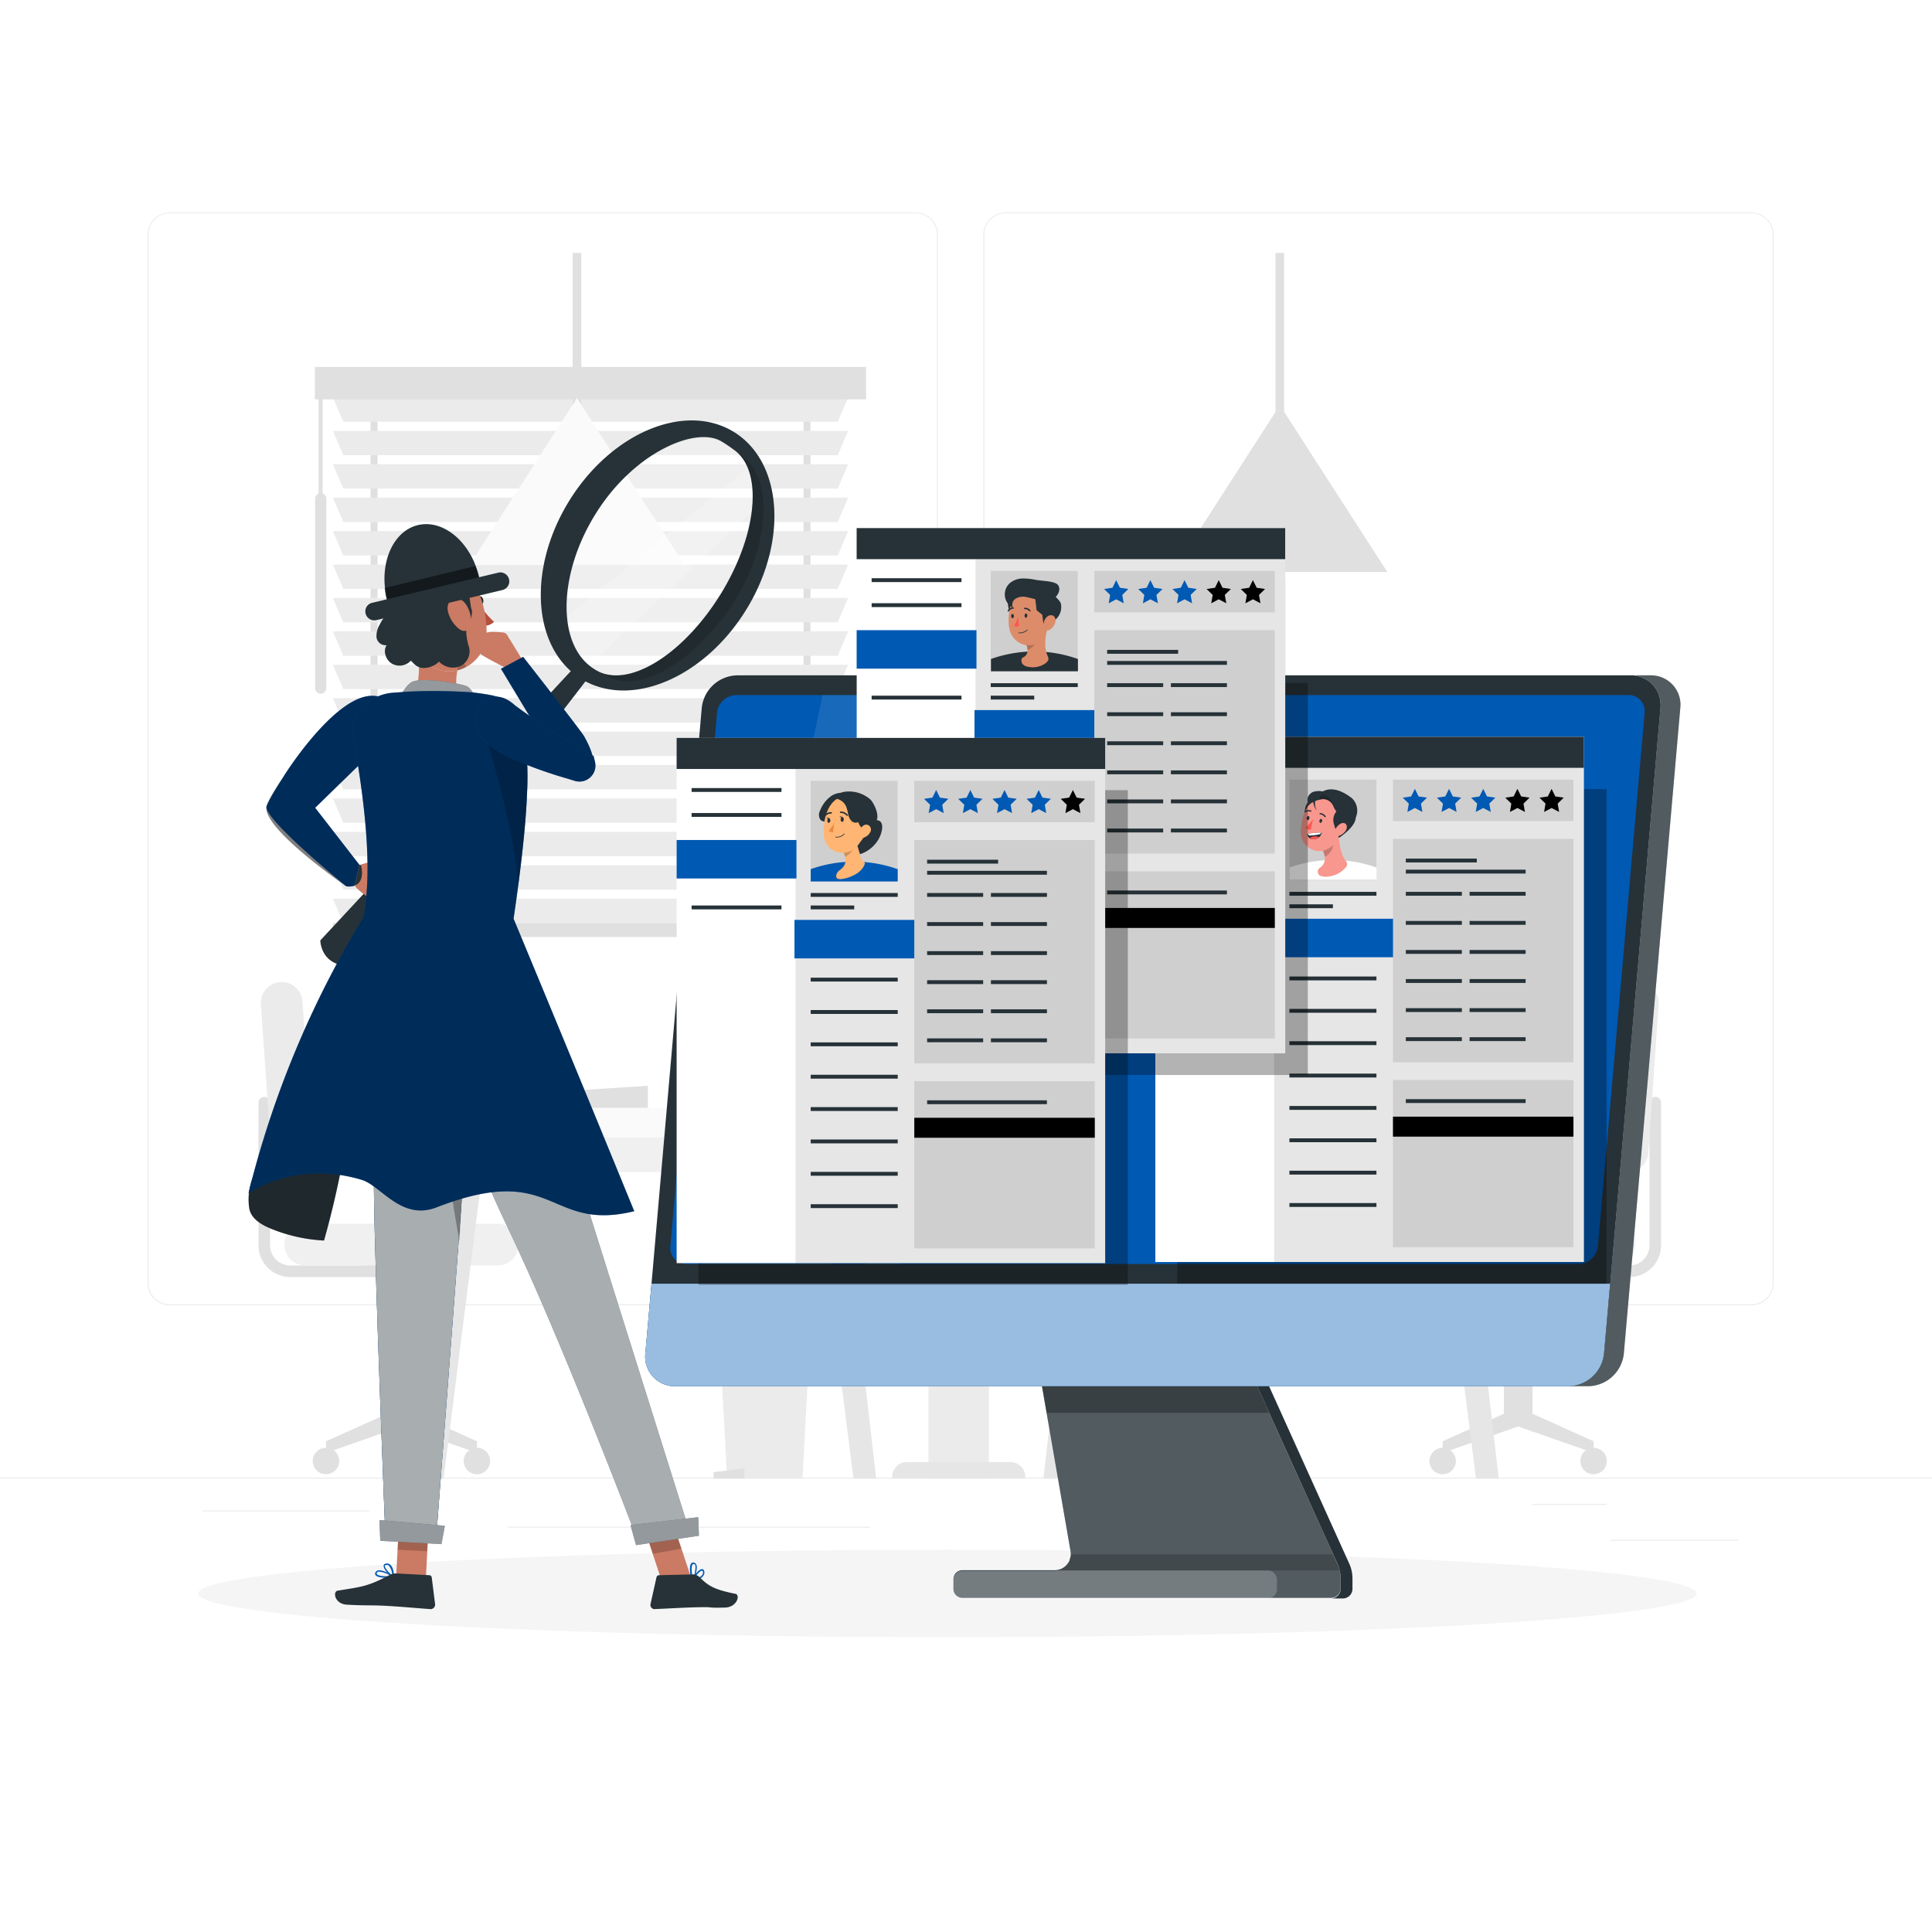 <svg class="animated" id="freepik_stories-profiling" xmlns="http://www.w3.org/2000/svg" viewBox="0 0 500 500" version="1.1" xmlns:xlink="http://www.w3.org/1999/xlink" xmlns:svgjs="http://svgjs.com/svgjs"><style>svg#freepik_stories-profiling:not(.animated) .animable {opacity: 0;}svg#freepik_stories-profiling.animated #freepik--background-complete--inject-168 {animation: 1s 1 forwards cubic-bezier(.36,-0.01,.5,1.38) slideUp;animation-delay: 0s;}svg#freepik_stories-profiling.animated #freepik--Shadow--inject-168 {animation: 1s 1 forwards cubic-bezier(.36,-0.01,.5,1.38) zoomOut;animation-delay: 0s;}svg#freepik_stories-profiling.animated #freepik--Device--inject-168 {animation: 1s 1 forwards cubic-bezier(.36,-0.01,.5,1.38) slideLeft;animation-delay: 0s;}svg#freepik_stories-profiling.animated #freepik--profile-3--inject-168 {animation: 1s 1 forwards cubic-bezier(.36,-0.01,.5,1.38) zoomIn;animation-delay: 0s;}svg#freepik_stories-profiling.animated #freepik--profile-2--inject-168 {animation: 1s 1 forwards cubic-bezier(.36,-0.01,.5,1.38) zoomIn;animation-delay: 0s;}svg#freepik_stories-profiling.animated #freepik--profile-1--inject-168 {animation: 1s 1 forwards cubic-bezier(.36,-0.01,.5,1.38) zoomOut;animation-delay: 0s;}svg#freepik_stories-profiling.animated #freepik--Character--inject-168 {animation: 1s 1 forwards cubic-bezier(.36,-0.01,.5,1.38) slideDown;animation-delay: 0s;}            @keyframes slideUp {                0% {                    opacity: 0;                    transform: translateY(30px);                }                100% {                    opacity: 1;                    transform: inherit;                }            }                    @keyframes zoomOut {                0% {                    opacity: 0;                    transform: scale(1.5);                }                100% {                    opacity: 1;                    transform: scale(1);                }            }                    @keyframes slideLeft {                0% {                    opacity: 0;                    transform: translateX(-30px);                }                100% {                    opacity: 1;                    transform: translateX(0);                }            }                    @keyframes zoomIn {                0% {                    opacity: 0;                    transform: scale(0.5);                }                100% {                    opacity: 1;                    transform: scale(1);                }            }                    @keyframes slideDown {                0% {                    opacity: 0;                    transform: translateY(-30px);                }                100% {                    opacity: 1;                    transform: translateY(0);                }            }        </style><g id="freepik--background-complete--inject-168" class="animable" style="transform-origin: 250px 228.23px;"><rect x="416.78" y="398.49" width="33.12" height="0.25" style="fill: rgb(235, 235, 235); transform-origin: 433.34px 398.615px;" id="el3rakz9trj0z" class="animable"></rect><rect x="322.53" y="401.21" width="8.69" height="0.25" style="fill: rgb(235, 235, 235); transform-origin: 326.875px 401.335px;" id="ellqkogfep76r" class="animable"></rect><rect x="396.59" y="389.21" width="19.19" height="0.25" style="fill: rgb(235, 235, 235); transform-origin: 406.185px 389.335px;" id="eld6s6z6op5zf" class="animable"></rect><rect x="52.46" y="390.89" width="43.19" height="0.25" style="fill: rgb(235, 235, 235); transform-origin: 74.055px 391.015px;" id="elyk1c3105ca" class="animable"></rect><rect x="104.56" y="390.89" width="6.33" height="0.25" style="fill: rgb(235, 235, 235); transform-origin: 107.725px 391.015px;" id="el06dmgen1x4tl" class="animable"></rect><rect x="131.47" y="395.11" width="93.68" height="0.25" style="fill: rgb(235, 235, 235); transform-origin: 178.31px 395.235px;" id="el8vwf60fm7rv" class="animable"></rect><path d="M237,337.8H43.92a5.71,5.71,0,0,1-5.71-5.71V60.66A5.71,5.71,0,0,1,43.92,55H237a5.71,5.71,0,0,1,5.71,5.71V332.09A5.71,5.71,0,0,1,237,337.8ZM43.92,55.2a5.47,5.47,0,0,0-5.46,5.46V332.09a5.47,5.47,0,0,0,5.46,5.46H237a5.47,5.47,0,0,0,5.46-5.46V60.66A5.47,5.47,0,0,0,237,55.2Z" style="fill: rgb(235, 235, 235); transform-origin: 140.46px 196.4px;" id="eloxwj03v20mi" class="animable"></path><path d="M453.31,337.8H260.21a5.72,5.72,0,0,1-5.71-5.71V60.66A5.72,5.72,0,0,1,260.21,55h193.1A5.71,5.71,0,0,1,459,60.66V332.09A5.71,5.71,0,0,1,453.31,337.8ZM260.21,55.2a5.47,5.47,0,0,0-5.46,5.46V332.09a5.47,5.47,0,0,0,5.46,5.46h193.1a5.47,5.47,0,0,0,5.46-5.46V60.66a5.47,5.47,0,0,0-5.46-5.46Z" style="fill: rgb(235, 235, 235); transform-origin: 356.75px 196.4px;" id="elmz4k2i90rp" class="animable"></path><rect y="382.4" width="500" height="0.25" style="fill: rgb(235, 235, 235); transform-origin: 250px 382.525px;" id="el8u1z57vn73a" class="animable"></rect><rect x="95.9" y="100.32" width="1.8" height="140.37" style="fill: rgb(224, 224, 224); transform-origin: 96.8px 170.505px;" id="elhg5vdondjg6" class="animable"></rect><rect x="207.95" y="100.32" width="1.8" height="140.37" style="fill: rgb(224, 224, 224); transform-origin: 208.85px 170.505px;" id="elcfig5ulbl09" class="animable"></rect><polygon points="216.8 109.15 88.85 109.15 86.15 102.85 219.5 102.85 216.8 109.15" style="fill: rgb(235, 235, 235); transform-origin: 152.825px 106px;" id="elgywj8x9r9z7" class="animable"></polygon><polygon points="216.8 117.8 88.85 117.8 86.15 111.5 219.5 111.5 216.8 117.8" style="fill: rgb(235, 235, 235); transform-origin: 152.825px 114.65px;" id="elong1x0h1lg" class="animable"></polygon><polygon points="216.8 126.45 88.85 126.45 86.15 120.15 219.5 120.15 216.8 126.45" style="fill: rgb(235, 235, 235); transform-origin: 152.825px 123.3px;" id="elga4ypamf0n5" class="animable"></polygon><polygon points="216.8 135.1 88.85 135.1 86.15 128.8 219.5 128.8 216.8 135.1" style="fill: rgb(235, 235, 235); transform-origin: 152.825px 131.95px;" id="elaadqppud0hq" class="animable"></polygon><polygon points="216.8 143.75 88.85 143.75 86.15 137.45 219.5 137.45 216.8 143.75" style="fill: rgb(235, 235, 235); transform-origin: 152.825px 140.6px;" id="elmk25j4zjurp" class="animable"></polygon><polygon points="216.8 152.4 88.85 152.4 86.15 146.1 219.5 146.1 216.8 152.4" style="fill: rgb(235, 235, 235); transform-origin: 152.825px 149.25px;" id="eldy73dth8cki" class="animable"></polygon><polygon points="216.8 161.05 88.85 161.05 86.15 154.75 219.5 154.75 216.8 161.05" style="fill: rgb(235, 235, 235); transform-origin: 152.825px 157.9px;" id="elk9p7adx6yyb" class="animable"></polygon><polygon points="216.8 169.7 88.85 169.7 86.15 163.4 219.5 163.4 216.8 169.7" style="fill: rgb(235, 235, 235); transform-origin: 152.825px 166.55px;" id="el1t9fe821nny" class="animable"></polygon><polygon points="216.8 178.34 88.85 178.34 86.15 172.04 219.5 172.04 216.8 178.34" style="fill: rgb(235, 235, 235); transform-origin: 152.825px 175.19px;" id="el4x1gqfb50bc" class="animable"></polygon><polygon points="216.8 186.99 88.85 186.99 86.15 180.69 219.5 180.69 216.8 186.99" style="fill: rgb(235, 235, 235); transform-origin: 152.825px 183.84px;" id="elnechseveo18" class="animable"></polygon><polygon points="216.8 195.64 88.85 195.64 86.15 189.34 219.5 189.34 216.8 195.64" style="fill: rgb(235, 235, 235); transform-origin: 152.825px 192.49px;" id="elf8cqq5fmncb" class="animable"></polygon><polygon points="216.8 204.29 88.85 204.29 86.15 197.99 219.5 197.99 216.8 204.29" style="fill: rgb(235, 235, 235); transform-origin: 152.825px 201.14px;" id="elbpuwd1afy3p" class="animable"></polygon><polygon points="216.8 212.94 88.85 212.94 86.15 206.64 219.5 206.64 216.8 212.94" style="fill: rgb(235, 235, 235); transform-origin: 152.825px 209.79px;" id="ele64gc0vyl5j" class="animable"></polygon><polygon points="216.8 221.59 88.85 221.59 86.15 215.29 219.5 215.29 216.8 221.59" style="fill: rgb(235, 235, 235); transform-origin: 152.825px 218.44px;" id="elchnw68eegm7" class="animable"></polygon><polygon points="216.8 230.24 88.85 230.24 86.15 223.94 219.5 223.94 216.8 230.24" style="fill: rgb(235, 235, 235); transform-origin: 152.825px 227.09px;" id="elmal5w4ph0m" class="animable"></polygon><polygon points="216.8 238.89 88.85 238.89 86.15 232.59 219.5 232.59 216.8 238.89" style="fill: rgb(235, 235, 235); transform-origin: 152.825px 235.74px;" id="eltjtvwshdhq" class="animable"></polygon><rect x="86.15" y="238.89" width="133.35" height="3.6" style="fill: rgb(224, 224, 224); transform-origin: 152.825px 240.69px;" id="el2jq0cibhdah" class="animable"></rect><rect x="81.5" y="94.96" width="142.65" height="8.4" style="fill: rgb(224, 224, 224); transform-origin: 152.825px 99.16px;" id="elr16g4g4kb1j" class="animable"></rect><path d="M83,179.52h0a1.45,1.45,0,0,1-1.45-1.45v-49A1.45,1.45,0,0,1,83,127.62h0a1.45,1.45,0,0,1,1.45,1.45v49A1.45,1.45,0,0,1,83,179.52Z" style="fill: rgb(224, 224, 224); transform-origin: 83px 153.57px;" id="el0ovjxhwjenw" class="animable"></path><rect x="82.44" y="101.68" width="1.05" height="29.1" style="fill: rgb(224, 224, 224); transform-origin: 82.965px 116.23px;" id="eliuxk2eazuo" class="animable"></rect><path d="M245.87,153.75h4.44a2.75,2.75,0,0,1,2.75,2.75V285.59a0,0,0,0,1,0,0h-9.95a0,0,0,0,1,0,0V156.5A2.75,2.75,0,0,1,245.87,153.75Z" style="fill: rgb(230, 230, 230); transform-origin: 248.085px 219.67px;" id="eln22ar4sd51i" class="animable"></path><path d="M248.93,153.75h-2.74a3.08,3.08,0,0,0-3.08,3.07V285.59h2.74V156.82A3.08,3.08,0,0,1,248.93,153.75Z" style="fill: rgb(240, 240, 240); transform-origin: 246.02px 219.67px;" id="elp1ibh9usyzl" class="animable"></path><rect x="240.29" y="277.08" width="15.66" height="105.57" style="fill: rgb(235, 235, 235); transform-origin: 248.12px 329.865px;" id="elnvj5y2zs1r" class="animable"></rect><path d="M234.72,378.38h26.8a3.82,3.82,0,0,1,3.82,3.82v.44a0,0,0,0,1,0,0H230.9a0,0,0,0,1,0,0v-.44A3.82,3.82,0,0,1,234.72,378.38Z" style="fill: rgb(230, 230, 230); transform-origin: 248.12px 380.51px;" id="elv36vib25w18" class="animable"></path><path d="M396.42,330.5h25.25a8.22,8.22,0,0,0,8.21-8.21V285.37a1.5,1.5,0,0,0-1.5-1.5h0a1.5,1.5,0,0,0-1.5,1.5v36.92a5.21,5.21,0,0,1-5.21,5.21H396.42Z" style="fill: rgb(224, 224, 224); transform-origin: 413.15px 307.185px;" id="elmd3itgy6cp8" class="animable"></path><path d="M389.2,365.88V331.5l-2-.63a5.46,5.46,0,0,1-3.82-5.2h19.05a5.45,5.45,0,0,1-3.82,5.2l-2,.63v34.38L412.42,373v3l-19.53-6.83L373.36,376v-3Z" style="fill: rgb(224, 224, 224); transform-origin: 392.89px 350.835px;" id="elzaha8oshu3" class="animable"></path><path d="M368,327.5h49.81a5.41,5.41,0,0,0,5.41-5.41h0a5.41,5.41,0,0,0-5.41-5.4H368a5.4,5.4,0,0,0-5.4,5.4h0A5.4,5.4,0,0,0,368,327.5Z" style="fill: rgb(240, 240, 240); transform-origin: 392.91px 322.095px;" id="el3ssrnuevgaw" class="animable"></path><path d="M426.58,298.36l2.69-38.44a5.4,5.4,0,0,0-5-5.76h0a5.4,5.4,0,0,0-5.77,5l-2.69,38.44a5.41,5.41,0,0,0,5,5.77h0A5.41,5.41,0,0,0,426.58,298.36Z" style="fill: rgb(235, 235, 235); transform-origin: 422.54px 278.765px;" id="el0cz4y0tpj7be" class="animable"></path><path d="M409,378.11a3.42,3.42,0,1,0,3.42-3.42A3.42,3.42,0,0,0,409,378.11Z" style="fill: rgb(224, 224, 224); transform-origin: 412.42px 378.11px;" id="eldi2c6u66kg4" class="animable"></path><path d="M369.94,378.11a3.42,3.42,0,1,0,3.42-3.42A3.42,3.42,0,0,0,369.94,378.11Z" style="fill: rgb(224, 224, 224); transform-origin: 373.36px 378.11px;" id="eljpnmpm1cs8s" class="animable"></path><path d="M100.37,330.5H75.12a8.22,8.22,0,0,1-8.22-8.21V285.37a1.5,1.5,0,0,1,1.5-1.5h0a1.5,1.5,0,0,1,1.5,1.5v36.92a5.22,5.22,0,0,0,5.22,5.21h25.25Z" style="fill: rgb(224, 224, 224); transform-origin: 83.635px 307.185px;" id="el54tzbyh0bki" class="animable"></path><path d="M107.59,365.88V331.5l2-.63a5.45,5.45,0,0,0,3.81-5.2h-19a5.46,5.46,0,0,0,3.82,5.2l2,.63v34.38L84.37,373v3l19.53-6.83L123.43,376v-3Z" style="fill: rgb(224, 224, 224); transform-origin: 103.9px 350.835px;" id="eltd4ycbhiri" class="animable"></path><path d="M128.8,327.5H79a5.41,5.41,0,0,1-5.4-5.41h0a5.4,5.4,0,0,1,5.4-5.4H128.8a5.41,5.41,0,0,1,5.41,5.4h0A5.41,5.41,0,0,1,128.8,327.5Z" style="fill: rgb(240, 240, 240); transform-origin: 103.905px 322.095px;" id="eld9c59qlkjzd" class="animable"></path><path d="M70.2,298.36l-2.69-38.44a5.4,5.4,0,0,1,5-5.76h0a5.4,5.4,0,0,1,5.77,5L81,297.61a5.41,5.41,0,0,1-5,5.77h0A5.41,5.41,0,0,1,70.2,298.36Z" style="fill: rgb(235, 235, 235); transform-origin: 74.255px 278.771px;" id="el9eqr3ysw50w" class="animable"></path><path d="M87.78,378.11a3.42,3.42,0,1,1-3.41-3.42A3.41,3.41,0,0,1,87.78,378.11Z" style="fill: rgb(224, 224, 224); transform-origin: 84.36px 378.11px;" id="el23n9sed6823" class="animable"></path><path d="M126.84,378.11a3.42,3.42,0,1,1-3.41-3.42A3.41,3.41,0,0,1,126.84,378.11Z" style="fill: rgb(224, 224, 224); transform-origin: 123.42px 378.11px;" id="eli5czso8yg6" class="animable"></path><polygon points="207.68 382.65 188.18 382.65 186.18 345.67 209.68 345.67 207.68 382.65" style="fill: rgb(235, 235, 235); transform-origin: 197.93px 364.16px;" id="elqrnvni1i9ve" class="animable"></polygon><polygon points="192.68 382.65 184.68 382.65 184.68 381 192.68 380 192.68 382.65" style="fill: rgb(224, 224, 224); transform-origin: 188.68px 381.325px;" id="elh86bs6v45e4" class="animable"></polygon><path d="M189.15,342.67h17.56a3,3,0,0,1,3,3v0a0,0,0,0,1,0,0H186.17a0,0,0,0,1,0,0v0a3,3,0,0,1,3-3Z" style="fill: rgb(224, 224, 224); transform-origin: 197.94px 344.17px;" id="elcyvuz865vcc" class="animable"></path><polygon points="167.68 286.74 136.46 286.74 136.46 283 167.68 281 167.68 286.74" style="fill: rgb(224, 224, 224); transform-origin: 152.07px 283.87px;" id="ell8z14do88vd" class="animable"></polygon><rect x="121.51" y="290.55" width="92.33" height="12.78" style="fill: rgb(240, 240, 240); transform-origin: 167.675px 296.94px;" id="elqfmx4erdnld" class="animable"></rect><rect x="102.7" y="286.74" width="130.28" height="7.62" style="fill: rgb(250, 250, 250); transform-origin: 167.84px 290.55px;" id="elbpdm8nntmlb" class="animable"></rect><polygon points="220.88 382.65 226.76 382.65 216.58 294.36 209.68 294.36 220.88 382.65" style="fill: rgb(230, 230, 230); transform-origin: 218.22px 338.505px;" id="ellkm9w77dr" class="animable"></polygon><polygon points="126 294.36 119.1 294.36 108.91 382.65 114.8 382.65 126 294.36" style="fill: rgb(230, 230, 230); transform-origin: 117.455px 338.505px;" id="elu18caiboo2" class="animable"></polygon><path d="M199.29,284.84q-4-19.86-8-39.74c-.38-1.89-3.28-1.09-2.9.8L196,283.74h-16.5a1.5,1.5,0,0,0,0,3h18.33A1.52,1.52,0,0,0,199.29,284.84Z" style="fill: rgb(224, 224, 224); transform-origin: 188.669px 265.38px;" id="el9qakn3w1lab" class="animable"></path><path d="M180.61,274.18h0l5.14-73.48h0a13.61,13.61,0,0,1,5.67,12.05L187.91,263A13.64,13.64,0,0,1,180.61,274.18Z" style="fill: rgb(250, 250, 250); transform-origin: 186.032px 237.44px;" id="el469v64dkpt3" class="animable"></path><rect x="209.4" y="265.38" width="14.16" height="21.36" rx="2.9" style="fill: rgb(245, 245, 245); transform-origin: 216.48px 276.06px;" id="eliuyqu42t4ki" class="animable"></rect><path d="M215,257.43c-2.21,0-4,.55-4,1.22s1.8-.24,4-.24a7.92,7.92,0,0,1,.85,0v4.84h1.26v-4.65c1.14.21,1.9.44,1.9,0C219,258,217.21,257.43,215,257.43Z" style="fill: rgb(224, 224, 224); transform-origin: 215.005px 260.34px;" id="elfu5s04k77w7" class="animable"></path><rect x="214.23" y="261.73" width="4.51" height="4.51" style="fill: rgb(240, 240, 240); transform-origin: 216.485px 263.985px;" id="elif0z98nffws" class="animable"></rect><g id="ela0ateibz4jl"><rect x="282.94" y="290.55" width="92.33" height="12.78" style="fill: rgb(240, 240, 240); transform-origin: 329.105px 296.94px; transform: rotate(180deg);" class="animable"></rect></g><g id="elpcddq89twk"><rect x="263.8" y="286.74" width="130.28" height="7.62" style="fill: rgb(250, 250, 250); transform-origin: 328.94px 290.55px; transform: rotate(180deg);" class="animable"></rect></g><polygon points="275.91 382.65 270.02 382.65 280.2 294.36 287.1 294.36 275.91 382.65" style="fill: rgb(230, 230, 230); transform-origin: 278.56px 338.505px;" id="elq88v37c1yli" class="animable"></polygon><polygon points="370.79 294.36 377.69 294.36 387.87 382.65 381.98 382.65 370.79 294.36" style="fill: rgb(230, 230, 230); transform-origin: 379.33px 338.505px;" id="eluyv9ssd2c9" class="animable"></polygon><rect x="330.1" y="65.46" width="2.23" height="69.23" style="fill: rgb(224, 224, 224); transform-origin: 331.215px 100.075px;" id="elq1xu6s8goog" class="animable"></rect><polygon points="303.41 148.03 331.23 104.86 359.04 148.03 303.41 148.03" style="fill: rgb(224, 224, 224); transform-origin: 331.225px 126.445px;" id="elqi1qq91ijwc" class="animable"></polygon><rect x="148.2" y="65.46" width="2.23" height="55.63" style="fill: rgb(224, 224, 224); transform-origin: 149.315px 93.275px;" id="elwslziljtk" class="animable"></rect><polygon points="121.51 146.21 149.32 103.04 177.13 146.21 121.51 146.21" style="fill: rgb(250, 250, 250); transform-origin: 149.32px 124.625px;" id="el0vnwjrizgtpj" class="animable"></polygon></g><g id="freepik--Shadow--inject-168" class="animable" style="transform-origin: 245.18px 412.39px;"><ellipse id="freepik--path--inject-168" cx="245.18" cy="412.39" rx="193.89" ry="11.32" style="fill: rgb(245, 245, 245); transform-origin: 245.18px 412.39px;" class="animable"></ellipse></g><g id="freepik--Device--inject-168" class="animable" style="transform-origin: 300.931px 294.229px;"><path d="M346.71,406.43c0-.11,0-.21-.08-.32s-.09-.33-.14-.49l-.17-.47s0,0,0,0l-.18-.41-17.66-39.08-3.1-6.87-2.44-5.39H268.74l.93,5.39,1.19,6.87,6.2,35.81h0c0,.13,0,.25.05.38a2.29,2.29,0,0,1,0,.37v.09c0,.12,0,.24,0,.37L277,403a0,0,0,0,1,0,0,2.6,2.6,0,0,1-.1.4,1.43,1.43,0,0,1-.09.27l0,0,0,.08,0,.07a3,3,0,0,1-.16.31,2.33,2.33,0,0,1-.2.34s0,0,0,0l-.06.09-.19.24a4,4,0,0,1-.27.31,4,4,0,0,1-.54.47,3.06,3.06,0,0,1-.49.3,1.62,1.62,0,0,1-.35.17,2.92,2.92,0,0,1-.38.14h0l-.05,0a3.58,3.58,0,0,1-.35.09h0a4.26,4.26,0,0,1-.89.09H249.05a2.18,2.18,0,0,0-.67.1,3.12,3.12,0,0,0-.42.18,2.36,2.36,0,0,0-.81.73,2.42,2.42,0,0,0-.21.39,2.26,2.26,0,0,0-.18.9v2.56a2.26,2.26,0,0,0,.18.9,2.42,2.42,0,0,0,.21.39,2.36,2.36,0,0,0,.81.73,3.12,3.12,0,0,0,.42.18,2.18,2.18,0,0,0,.67.1h95.41a2.44,2.44,0,0,0,1.39-.43,1.9,1.9,0,0,0,.37-.31,2.64,2.64,0,0,0,.31-.37,2.32,2.32,0,0,0,.22-.41h0a2.62,2.62,0,0,0,.19-1v-2.66A9.12,9.12,0,0,0,346.71,406.43Z" style="fill: rgb(38, 50, 56); transform-origin: 296.85px 383.465px;" id="elak1c1f2noc7" class="animable"></path><g id="elc103r2n37yh"><path d="M246.76,408.81v2.57a2.29,2.29,0,0,0,2.3,2.3h95.4a2.51,2.51,0,0,0,2.5-2.49v-2.67a9.24,9.24,0,0,0-.24-2.09,9.61,9.61,0,0,0-.58-1.74l-23.21-51.33H268.74l8.32,48.07a4.12,4.12,0,0,1,.07.85,4.33,4.33,0,0,1-4.35,4.24H249.06A2.29,2.29,0,0,0,246.76,408.81Z" style="fill: rgb(255, 255, 255); opacity: 0.2; transform-origin: 296.86px 383.52px;" class="animable"></path></g><path d="M349.2,404.7,326,353.36h-3.07l23.2,51.34a9.31,9.31,0,0,1,.83,3.82v2.66a2.5,2.5,0,0,1-2.5,2.5h3.07a2.49,2.49,0,0,0,2.49-2.5v-2.66A9.3,9.3,0,0,0,349.2,404.7Z" style="fill: rgb(38, 50, 56); transform-origin: 336.475px 383.52px;" id="elmjrpc2yz15d" class="animable"></path><g id="el1ou0pu9rysa"><polygon points="322.93 353.36 268.74 353.36 270.87 365.63 328.47 365.63 322.93 353.36" style="opacity: 0.3; transform-origin: 298.605px 359.495px;" class="animable"></polygon></g><path d="M429.75,183.23l-13,149-1.58,18.06a9.41,9.41,0,0,1-9.19,8.46H174.74a7.63,7.63,0,0,1-7.71-8.46l1.58-18.06,13-149a9.4,9.4,0,0,1,9.19-8.45H422a7.81,7.81,0,0,1,5,1.74,5.16,5.16,0,0,1,.54.5,7.13,7.13,0,0,1,1.31,1.77,6.46,6.46,0,0,1,.57,1.38A8.13,8.13,0,0,1,429.75,183.23Z" style="fill: rgb(38, 50, 56); transform-origin: 298.381px 266.765px;" id="els3cym8mboc" class="animable"></path><path d="M168.62,332.23,167,350.29a7.64,7.64,0,0,0,7.72,8.46H405.94a9.41,9.41,0,0,0,9.19-8.46l1.58-18.06Z" style="fill: rgb(0, 89, 179); transform-origin: 291.833px 345.491px;" id="elkx9qju8g9yg" class="animable"></path><g id="el2si1ct8dmjm"><path d="M168.62,332.23,167,350.29a7.64,7.64,0,0,0,7.72,8.46H405.94a9.41,9.41,0,0,0,9.19-8.46l1.58-18.06Z" style="fill: rgb(255, 255, 255); opacity: 0.6; transform-origin: 291.833px 345.491px;" class="animable"></path></g><path d="M408.56,327.12H177.67a4.13,4.13,0,0,1-4.18-4.58l12.08-138.07a5.1,5.1,0,0,1,5-4.59H421.44a4.13,4.13,0,0,1,4.18,4.59L413.54,322.54A5.1,5.1,0,0,1,408.56,327.12Z" style="fill: rgb(0, 89, 179); transform-origin: 299.556px 253.5px;" id="elog2q2c96zgf" class="animable"></path><path d="M427.15,174.78H422a7.62,7.62,0,0,1,7.71,8.45L415.13,350.29a9.41,9.41,0,0,1-9.19,8.46h5.11a9.42,9.42,0,0,0,9.2-8.46l14.61-167.06A7.61,7.61,0,0,0,427.15,174.78Z" style="fill: rgb(38, 50, 56); transform-origin: 420.423px 266.764px;" id="ele8zy8hwqztk" class="animable"></path><g id="elm1nvsawm8jq"><g style="opacity: 0.2; transform-origin: 420.423px 266.764px;" class="animable"><path d="M427.15,174.78H422a7.62,7.62,0,0,1,7.71,8.45L415.13,350.29a9.41,9.41,0,0,1-9.19,8.46h5.11a9.42,9.42,0,0,0,9.2-8.46l14.61-167.06A7.61,7.61,0,0,0,427.15,174.78Z" style="fill: rgb(255, 255, 255); transform-origin: 420.423px 266.764px;" id="elscf1m0ahy8" class="animable"></path></g></g><g id="elhpqetpfmmhw"><g style="opacity: 0.1; transform-origin: 222.86px 253.5px;" class="animable"><polygon points="264.12 179.88 255.24 179.88 223.95 327.12 232.83 327.12 264.12 179.88" style="fill: rgb(255, 255, 255); transform-origin: 244.035px 253.5px;" id="elmb29oyqj02" class="animable"></polygon><polygon points="214.97 327.12 246.27 179.88 212.9 179.88 181.6 327.12 214.97 327.12" style="fill: rgb(255, 255, 255); transform-origin: 213.935px 253.5px;" id="elkqoyy8dkht7" class="animable"></polygon></g></g><g id="eltumgdlyd8d"><path d="M330.47,408.83v2.44a2.41,2.41,0,0,1-2.4,2.41h-79a2.3,2.3,0,0,1-2.3-2.3v-2.56a2.3,2.3,0,0,1,2.3-2.3h23.73a4.41,4.41,0,0,0,.89-.09h54.39A2.4,2.4,0,0,1,330.47,408.83Z" style="fill: rgb(255, 255, 255); opacity: 0.2; transform-origin: 288.62px 410.055px;" class="animable"></path></g><g id="eldzo0ni7sx55"><path d="M346.72,406.43h-73a4.35,4.35,0,0,0,3.45-4.15h67.72Z" style="opacity: 0.2; transform-origin: 310.22px 404.355px;" class="animable"></path></g></g><g id="freepik--profile-3--inject-168" class="animable" style="transform-origin: 357.385px 261.445px;"><g id="ellt12c1jorml"><rect x="304.65" y="204.19" width="111.12" height="128.02" style="opacity: 0.3; transform-origin: 360.21px 268.2px;" class="animable"></rect></g><rect x="299" y="190.68" width="110.91" height="135.93" style="fill: rgb(255, 255, 255); transform-origin: 354.455px 258.645px;" id="elg0cirrxlwc4" class="animable"></rect><rect x="299" y="190.68" width="110.91" height="8.04" style="fill: rgb(38, 50, 56); transform-origin: 354.455px 194.7px;" id="el5rlglod3lae" class="animable"></rect><g id="el28fc11n2ajz"><rect x="329.75" y="198.72" width="80.16" height="127.89" style="opacity: 0.1; transform-origin: 369.83px 262.665px;" class="animable"></rect></g><g id="el0i4tc3b05gge"><rect x="333.7" y="201.78" width="22.52" height="26.04" style="opacity: 0.1; transform-origin: 344.96px 214.8px;" class="animable"></rect></g><g id="elfj536tezhan"><rect x="360.5" y="201.78" width="46.71" height="10.72" style="opacity: 0.1; transform-origin: 383.855px 207.14px;" class="animable"></rect></g><g id="elwjxj6my80kp"><rect x="360.5" y="217.1" width="46.71" height="57.82" style="opacity: 0.1; transform-origin: 383.855px 246.01px;" class="animable"></rect></g><g id="elh3bp28yeb66"><rect x="360.5" y="279.51" width="46.71" height="43.27" style="opacity: 0.1; transform-origin: 383.855px 301.145px;" class="animable"></rect></g><rect x="329.5" y="237.77" width="31.01" height="9.96" style="fill: rgb(0, 89, 179); transform-origin: 345.005px 242.75px;" id="elqv8enqet0o" class="animable"></rect><rect x="299" y="217.1" width="31.01" height="9.96" style="fill: rgb(0, 89, 179); transform-origin: 314.505px 222.08px;" id="elh68fmyswfhv" class="animable"></rect><rect x="360.5" y="288.99" width="46.71" height="5.17" id="eldl5mcc78znu" class="animable" style="transform-origin: 383.855px 291.575px;"></rect><polygon points="365.2 206.12 366.17 204.15 367.14 206.12 369.31 206.43 367.74 207.97 368.11 210.13 366.17 209.11 364.23 210.13 364.6 207.97 363.02 206.44 365.2 206.12" style="fill: rgb(0, 89, 179); transform-origin: 366.165px 207.14px;" id="el5najsr99824" class="animable"></polygon><polygon points="374.04 206.12 375.01 204.15 375.99 206.12 378.16 206.43 376.59 207.97 376.96 210.13 375.02 209.11 373.07 210.13 373.44 207.97 371.87 206.44 374.04 206.12" style="fill: rgb(0, 89, 179); transform-origin: 375.015px 207.14px;" id="elcdg6y8ll0u7" class="animable"></polygon><polygon points="382.89 206.12 383.86 204.15 384.83 206.12 387 206.43 385.43 207.97 385.81 210.13 383.86 209.11 381.92 210.13 382.29 207.97 380.72 206.44 382.89 206.12" style="fill: rgb(0, 89, 179); transform-origin: 383.86px 207.14px;" id="elhbtvh1u3kz" class="animable"></polygon><polygon points="391.73 206.12 392.7 204.15 393.68 206.12 395.85 206.43 394.28 207.97 394.65 210.13 392.71 209.11 390.77 210.13 391.13 207.97 389.56 206.44 391.73 206.12" id="el9s4q033pqiw" class="animable" style="transform-origin: 392.705px 207.14px;"></polygon><polygon points="400.58 206.12 401.55 204.15 402.52 206.12 404.69 206.43 403.13 207.97 403.5 210.13 401.55 209.11 399.61 210.13 399.98 207.97 398.41 206.44 400.58 206.12" id="elthpbpipvkkk" class="animable" style="transform-origin: 401.55px 207.14px;"></polygon><rect x="363.83" y="222.2" width="18.37" height="1" style="fill: rgb(38, 50, 56); transform-origin: 373.015px 222.7px;" id="elrakhpsqu6y8" class="animable"></rect><rect x="363.83" y="230.81" width="14.5" height="1" style="fill: rgb(38, 50, 56); transform-origin: 371.08px 231.31px;" id="elfl39nru5lpl" class="animable"></rect><rect x="363.83" y="238.34" width="14.5" height="1" style="fill: rgb(38, 50, 56); transform-origin: 371.08px 238.84px;" id="el7l7goa8zfvm" class="animable"></rect><rect x="363.83" y="245.86" width="14.5" height="1" style="fill: rgb(38, 50, 56); transform-origin: 371.08px 246.36px;" id="el21hxi1gt4gt" class="animable"></rect><rect x="363.83" y="253.38" width="14.5" height="1" style="fill: rgb(38, 50, 56); transform-origin: 371.08px 253.88px;" id="ely8v29mvc2sh" class="animable"></rect><rect x="363.83" y="260.91" width="14.5" height="1" style="fill: rgb(38, 50, 56); transform-origin: 371.08px 261.41px;" id="elxuv197ulwgi" class="animable"></rect><rect x="363.83" y="268.43" width="14.5" height="1" style="fill: rgb(38, 50, 56); transform-origin: 371.08px 268.93px;" id="elbxo4buriene" class="animable"></rect><rect x="380.33" y="230.81" width="14.5" height="1" style="fill: rgb(38, 50, 56); transform-origin: 387.58px 231.31px;" id="elp7xhd5h3uw9" class="animable"></rect><rect x="380.33" y="238.34" width="14.5" height="1" style="fill: rgb(38, 50, 56); transform-origin: 387.58px 238.84px;" id="elhjlscu4kr1" class="animable"></rect><rect x="380.33" y="245.86" width="14.5" height="1" style="fill: rgb(38, 50, 56); transform-origin: 387.58px 246.36px;" id="elqeeqxja3v2" class="animable"></rect><rect x="380.33" y="253.38" width="14.5" height="1" style="fill: rgb(38, 50, 56); transform-origin: 387.58px 253.88px;" id="elqk4x3wva2l" class="animable"></rect><rect x="380.33" y="260.91" width="14.5" height="1" style="fill: rgb(38, 50, 56); transform-origin: 387.58px 261.41px;" id="elqi2tckrgzr" class="animable"></rect><rect x="380.33" y="268.43" width="14.5" height="1" style="fill: rgb(38, 50, 56); transform-origin: 387.58px 268.93px;" id="el59rq7ztx2k" class="animable"></rect><rect x="363.83" y="225.07" width="31" height="1" style="fill: rgb(38, 50, 56); transform-origin: 379.33px 225.57px;" id="eledci0qmad2" class="animable"></rect><rect x="363.83" y="284.46" width="31" height="1" style="fill: rgb(38, 50, 56); transform-origin: 379.33px 284.96px;" id="elgz7j2gxxbqf" class="animable"></rect><rect x="333.7" y="230.81" width="22.52" height="1" style="fill: rgb(38, 50, 56); transform-origin: 344.96px 231.31px;" id="el7bne0mr3pdh" class="animable"></rect><rect x="333.7" y="252.72" width="22.52" height="1" style="fill: rgb(38, 50, 56); transform-origin: 344.96px 253.22px;" id="elexb9fogxol6" class="animable"></rect><rect x="333.7" y="261.1" width="22.52" height="1" style="fill: rgb(38, 50, 56); transform-origin: 344.96px 261.6px;" id="el7tjd0impoxa" class="animable"></rect><rect x="333.7" y="269.47" width="22.52" height="1" style="fill: rgb(38, 50, 56); transform-origin: 344.96px 269.97px;" id="elhqri4kwy9r" class="animable"></rect><rect x="333.7" y="277.85" width="22.52" height="1" style="fill: rgb(38, 50, 56); transform-origin: 344.96px 278.35px;" id="elq8ge4kw4qve" class="animable"></rect><rect x="333.7" y="286.23" width="22.52" height="1" style="fill: rgb(38, 50, 56); transform-origin: 344.96px 286.73px;" id="elsv3vp8m0kd" class="animable"></rect><rect x="333.7" y="294.6" width="22.52" height="1" style="fill: rgb(38, 50, 56); transform-origin: 344.96px 295.1px;" id="elfccq7mjw2v" class="animable"></rect><rect x="333.7" y="302.98" width="22.52" height="1" style="fill: rgb(38, 50, 56); transform-origin: 344.96px 303.48px;" id="eljfd8x3cr0l" class="animable"></rect><rect x="333.7" y="311.35" width="22.52" height="1" style="fill: rgb(38, 50, 56); transform-origin: 344.96px 311.85px;" id="elkue75uuio3e" class="animable"></rect><rect x="333.7" y="234.04" width="11.26" height="1" style="fill: rgb(38, 50, 56); transform-origin: 339.33px 234.54px;" id="elpxtxc5o1ktj" class="animable"></rect><rect x="302.88" y="203.65" width="23.26" height="1" style="fill: rgb(38, 50, 56); transform-origin: 314.51px 204.15px;" id="ele529d9emaxu" class="animable"></rect><rect x="302.88" y="210.11" width="23.26" height="1" style="fill: rgb(38, 50, 56); transform-origin: 314.51px 210.61px;" id="el271h3nnzp79" class="animable"></rect><rect x="302.88" y="234.04" width="23.26" height="1" style="fill: rgb(38, 50, 56); transform-origin: 314.51px 234.54px;" id="elvttzej6ggfp" class="animable"></rect><path d="M333.74,227.69v-3.17h0a33.43,33.43,0,0,1,21.84-.23l.68.23v3.17Z" style="fill: rgb(255, 255, 255); transform-origin: 345px 225.13px;" id="elwda7c4zyvoo" class="animable"></path><path d="M343.88,226.83a6.8,6.8,0,0,0,4.53-2.5,1.23,1.23,0,0,0-.12-1.54c-1.6-1.89-1.89-6.1-1.87-8.58l-1.8,2.31-2.45,3.15c.17.39.33.78.46,1.18a4.69,4.69,0,0,1,.21.88h0v0a2.75,2.75,0,0,1-1.27,2.85,1.2,1.2,0,0,0,.23,2.12A4.31,4.31,0,0,0,343.88,226.83Z" style="fill: rgb(247, 151, 141); transform-origin: 344.829px 220.556px;" id="elb0tcozmjwqj" class="animable"></path><g id="el3ffa5fcu2d5"><path d="M342.17,219.67c.17.39.33.78.46,1.18a4.69,4.69,0,0,1,.21.88h0v0a3.92,3.92,0,0,0,2.2-3.17,5.67,5.67,0,0,0-.21-1.15Z" style="opacity: 0.2; isolation: isolate; transform-origin: 343.605px 219.57px;" class="animable"></path></g><path d="M339.91,213.87a1.36,1.36,0,0,1-2.36,0c.85-1.78.21-1.95.16-3.28a4.27,4.27,0,0,1,1.83-4l1.37,0C345.84,207.61,339.91,213.87,339.91,213.87Z" style="fill: rgb(38, 50, 56); transform-origin: 340.209px 210.572px;" id="eldic7qkq3vbp" class="animable"></path><path d="M347.84,209.61a4.86,4.86,0,0,0-5.88-3.56c-3.83.84-5.43,6.1-5.31,9.47a4.87,4.87,0,0,0,.89,2.71,4.79,4.79,0,0,0,6.69,1.12c2.22-1.54,2.6-3.67,3.56-7.24A4.93,4.93,0,0,0,347.84,209.61Z" style="fill: rgb(247, 151, 141); transform-origin: 342.31px 213.077px;" id="ela1ldsuqs9za" class="animable"></path><path d="M338.33,215.82a17.07,17.07,0,0,1,3.74-.33,2.14,2.14,0,0,1-2.25,1.7,1.38,1.38,0,0,1-1.47-1.25S338.34,215.86,338.33,215.82Z" style="fill: rgb(38, 50, 56); transform-origin: 340.2px 216.341px;" id="eldz3m8zcok8c" class="animable"></path><path d="M340.43,216.45a2.32,2.32,0,0,0-1.52.48,1.47,1.47,0,0,0,.9.25,2.24,2.24,0,0,0,1.51-.48A1.44,1.44,0,0,0,340.43,216.45Z" style="fill: rgb(255, 86, 82); transform-origin: 340.115px 216.815px;" id="elnwz684d5isl" class="animable"></path><path d="M338.46,215.79a.61.61,0,0,0,.46.44,13.31,13.31,0,0,0,2.43-.28.76.76,0,0,0,.59-.47A20.28,20.28,0,0,0,338.46,215.79Z" style="fill: rgb(255, 255, 255); transform-origin: 340.2px 215.855px;" id="el89a1xjvrat2" class="animable"></path><path d="M346.52,216.84s-1.59-3.6-1.46-4.77a3.5,3.5,0,0,1,2.34-3.14l1.34.28C354.57,211.62,346.52,216.84,346.52,216.84Z" style="fill: rgb(38, 50, 56); transform-origin: 347.956px 212.885px;" id="elvllly7h4b4" class="animable"></path><path d="M339.22,214.73a1.68,1.68,0,0,1-1.34-.5A11,11,0,0,0,339.8,212Z" style="fill: rgb(255, 86, 82); transform-origin: 338.84px 213.368px;" id="eldwb222mnobv" class="animable"></path><path d="M347.76,213c-.92-.14-1.9,1-2.3,1.82s-.14,1.8.83,1.58a3.46,3.46,0,0,0,1.91-1.33C348.79,214.23,348.67,213.13,347.76,213Z" style="fill: rgb(247, 151, 141); transform-origin: 346.921px 214.71px;" id="ellluj82vk2x" class="animable"></path><path d="M341.92,211.92c-.2,0-.41.21-.46.48s.06.53.25.56.37-.18.45-.47S342.11,212,341.92,211.92Z" style="fill: rgb(38, 50, 56); transform-origin: 341.816px 212.441px;" id="elb59bh01gle6" class="animable"></path><path d="M338.63,211.19c-.19,0-.4.17-.46.47s.05.56.24.59.4-.18.46-.48S338.82,211.22,338.63,211.19Z" style="fill: rgb(38, 50, 56); transform-origin: 338.52px 211.721px;" id="elk3rn0qtucc" class="animable"></path><path d="M339.36,210.05a.18.18,0,0,1-.16,0,1.48,1.48,0,0,0-1.29.17.17.17,0,0,1-.24,0h0a.2.2,0,0,1,0-.25h0a1.84,1.84,0,0,1,1.61-.23.18.18,0,0,1,.11.22A.22.22,0,0,1,339.36,210.05Z" style="fill: rgb(38, 50, 56); transform-origin: 338.512px 209.959px;" id="ela0zskx0w1y" class="animable"></path><path d="M342.94,211.49a.24.24,0,0,1-.16-.07,1.48,1.48,0,0,0-1.11-.66.17.17,0,0,1-.18-.17h0a.18.18,0,0,1,.17-.17h0a1.83,1.83,0,0,1,1.41.8.19.19,0,0,1,0,.25A.16.16,0,0,1,342.94,211.49Z" style="fill: rgb(38, 50, 56); transform-origin: 342.303px 210.958px;" id="elo3ydlanfsy" class="animable"></path><path d="M338.59,208.5a5.43,5.43,0,0,1-.17-2,2.48,2.48,0,0,1,1.34-1.53,5,5,0,0,1,3.09,0,2,2,0,0,1,.69.24.69.69,0,0,1,.36.61.7.7,0,0,1-.44.56c-.23.11-2,.53-2.8.82A5.1,5.1,0,0,0,338.59,208.5Z" style="fill: rgb(38, 50, 56); transform-origin: 341.146px 206.613px;" id="elrfcegsfos09" class="animable"></path><path d="M349.86,206.56a4.4,4.4,0,0,1,1.08,4.84,18.54,18.54,0,0,1-.93,1.69l-2.48-1.7a5.4,5.4,0,0,1-2.48-2.78,2.89,2.89,0,0,0-3.27-1.74c-.34.07-.81.14-1-.18s.35-1,.73-1.29C343,204.08,345.75,203.37,349.86,206.56Z" style="fill: rgb(38, 50, 56); transform-origin: 345.996px 208.687px;" id="el3zgedtdc2o" class="animable"></path><g id="elfhq1dmoy3o4"><path d="M345,208.44c-.92-1.6-2.09-1.75-3.64-1.51a1.42,1.42,0,0,1,.5-1C343.08,204.93,344.74,207.28,345,208.44Z" style="opacity: 0.2; transform-origin: 343.18px 207.064px;" class="animable"></path></g><path d="M340.68,206.67a1.09,1.09,0,0,0-.25.46,3.4,3.4,0,0,0,.4,2.65,3.65,3.65,0,0,1-.83-1.55,3.49,3.49,0,0,1-.19-1.1,1.47,1.47,0,0,1,.42-1,.94.94,0,0,1,1-.2c.2.1.54.48.3.66S341,206.35,340.68,206.67Z" style="fill: rgb(38, 50, 56); transform-origin: 340.711px 207.822px;" id="ellx97nrq59" class="animable"></path></g><g id="freepik--profile-2--inject-168" class="animable" style="transform-origin: 280.08px 207.44px;"><g id="elavyoos6j5r"><polygon points="338.46 176.76 338.46 278.21 227.35 278.21 227.35 150.19 332.62 150.19 332.62 176.76 338.46 176.76" style="opacity: 0.3; transform-origin: 282.905px 214.2px;" class="animable"></polygon></g><rect x="221.71" y="136.67" width="110.91" height="135.93" style="fill: rgb(255, 255, 255); transform-origin: 277.165px 204.635px;" id="eluqhi6wmk0p" class="animable"></rect><rect x="221.7" y="136.67" width="110.91" height="8.04" style="fill: rgb(38, 50, 56); transform-origin: 277.155px 140.69px;" id="eljbd828ie58a" class="animable"></rect><g id="el06fo2k3w60nx"><rect x="252.46" y="144.71" width="80.16" height="127.89" style="opacity: 0.1; transform-origin: 292.54px 208.655px;" class="animable"></rect></g><g id="elduvrm3kf5e"><rect x="256.4" y="147.77" width="22.51" height="26.04" style="opacity: 0.1; transform-origin: 267.655px 160.79px;" class="animable"></rect></g><g id="el5xz414j3oqp"><rect x="283.21" y="147.77" width="46.71" height="10.72" style="opacity: 0.1; transform-origin: 306.565px 153.13px;" class="animable"></rect></g><g id="elmcebz8o2zq"><rect x="283.21" y="163.09" width="46.71" height="57.82" style="opacity: 0.1; transform-origin: 306.565px 192px;" class="animable"></rect></g><g id="elc6gtk8k5esv"><rect x="283.21" y="225.5" width="46.71" height="43.27" style="opacity: 0.1; transform-origin: 306.565px 247.135px;" class="animable"></rect></g><rect x="252.2" y="183.77" width="31.01" height="9.96" style="fill: rgb(0, 89, 179); transform-origin: 267.705px 188.75px;" id="elpwi21wm88th" class="animable"></rect><rect x="221.7" y="163.09" width="31.01" height="9.96" style="fill: rgb(0, 89, 179); transform-origin: 237.205px 168.07px;" id="elp8packvia0b" class="animable"></rect><rect x="283.21" y="234.98" width="46.71" height="5.17" id="elyff5wadcm5c" class="animable" style="transform-origin: 306.565px 237.565px;"></rect><polygon points="287.9 152.11 288.87 150.14 289.84 152.11 292.01 152.43 290.44 153.96 290.82 156.12 288.87 155.1 286.93 156.13 287.3 153.96 285.73 152.43 287.9 152.11" style="fill: rgb(0, 89, 179); transform-origin: 288.87px 153.135px;" id="ell940jqgjmr" class="animable"></polygon><polygon points="296.75 152.11 297.71 150.14 298.69 152.11 300.86 152.43 299.29 153.96 299.66 156.12 297.72 155.1 295.78 156.13 296.15 153.96 294.57 152.43 296.75 152.11" style="fill: rgb(0, 89, 179); transform-origin: 297.715px 153.135px;" id="elle4ybu15llr" class="animable"></polygon><polygon points="305.59 152.11 306.56 150.14 307.53 152.11 309.71 152.43 308.14 153.96 308.51 156.12 306.56 155.1 304.62 156.13 304.99 153.96 303.42 152.43 305.59 152.11" style="fill: rgb(0, 89, 179); transform-origin: 306.565px 153.135px;" id="elmqaj9adw1q" class="animable"></polygon><polygon points="314.44 152.11 315.41 150.14 316.38 152.11 318.55 152.43 316.98 153.96 317.36 156.12 315.41 155.1 313.47 156.13 313.84 153.96 312.26 152.43 314.44 152.11" id="elel0sb9kpj7q" class="animable" style="transform-origin: 315.405px 153.135px;"></polygon><polygon points="323.28 152.11 324.25 150.14 325.23 152.11 327.4 152.43 325.83 153.96 326.2 156.12 324.26 155.1 322.31 156.13 322.68 153.96 321.11 152.43 323.28 152.11" id="elvw0vj0yzss" class="animable" style="transform-origin: 324.255px 153.135px;"></polygon><rect x="286.53" y="168.19" width="18.37" height="1" style="fill: rgb(38, 50, 56); transform-origin: 295.715px 168.69px;" id="eltvbdhe9fji" class="animable"></rect><rect x="286.53" y="176.81" width="14.5" height="1" style="fill: rgb(38, 50, 56); transform-origin: 293.78px 177.31px;" id="elal0efleocy7" class="animable"></rect><rect x="286.53" y="184.33" width="14.5" height="1" style="fill: rgb(38, 50, 56); transform-origin: 293.78px 184.83px;" id="elj2k2do5asvr" class="animable"></rect><rect x="286.53" y="191.85" width="14.5" height="1" style="fill: rgb(38, 50, 56); transform-origin: 293.78px 192.35px;" id="el47664uq4k8r" class="animable"></rect><rect x="286.53" y="199.38" width="14.5" height="1" style="fill: rgb(38, 50, 56); transform-origin: 293.78px 199.88px;" id="elig966h7dsxn" class="animable"></rect><rect x="286.53" y="206.9" width="14.5" height="1" style="fill: rgb(38, 50, 56); transform-origin: 293.78px 207.4px;" id="el7noxbhk2lva" class="animable"></rect><rect x="286.53" y="214.43" width="14.5" height="1" style="fill: rgb(38, 50, 56); transform-origin: 293.78px 214.93px;" id="elxqdprkpkvab" class="animable"></rect><rect x="303.03" y="176.81" width="14.5" height="1" style="fill: rgb(38, 50, 56); transform-origin: 310.28px 177.31px;" id="elmi482e5uhw" class="animable"></rect><rect x="303.03" y="184.33" width="14.5" height="1" style="fill: rgb(38, 50, 56); transform-origin: 310.28px 184.83px;" id="elqe4mmci3ne8" class="animable"></rect><rect x="303.03" y="191.85" width="14.5" height="1" style="fill: rgb(38, 50, 56); transform-origin: 310.28px 192.35px;" id="elnwikzaey56g" class="animable"></rect><rect x="303.03" y="199.38" width="14.5" height="1" style="fill: rgb(38, 50, 56); transform-origin: 310.28px 199.88px;" id="elbtp0az4y3sm" class="animable"></rect><rect x="303.03" y="206.9" width="14.5" height="1" style="fill: rgb(38, 50, 56); transform-origin: 310.28px 207.4px;" id="elkfo0twn9z4k" class="animable"></rect><rect x="303.03" y="214.43" width="14.5" height="1" style="fill: rgb(38, 50, 56); transform-origin: 310.28px 214.93px;" id="elxiikfjw0whc" class="animable"></rect><rect x="286.53" y="171.06" width="31" height="1" style="fill: rgb(38, 50, 56); transform-origin: 302.03px 171.56px;" id="elfdsqbeivz4" class="animable"></rect><rect x="286.53" y="230.46" width="31" height="1" style="fill: rgb(38, 50, 56); transform-origin: 302.03px 230.96px;" id="eleo0xm4d2i7d" class="animable"></rect><rect x="256.4" y="176.81" width="22.52" height="1" style="fill: rgb(38, 50, 56); transform-origin: 267.66px 177.31px;" id="el6f8sg4dw8jt" class="animable"></rect><rect x="256.4" y="198.71" width="22.52" height="1" style="fill: rgb(38, 50, 56); transform-origin: 267.66px 199.21px;" id="eldmdru2hay7" class="animable"></rect><rect x="256.4" y="207.09" width="22.52" height="1" style="fill: rgb(38, 50, 56); transform-origin: 267.66px 207.59px;" id="elklm0epq6qhq" class="animable"></rect><rect x="256.4" y="215.47" width="22.52" height="1" style="fill: rgb(38, 50, 56); transform-origin: 267.66px 215.97px;" id="el1izwzhl7x6h" class="animable"></rect><rect x="256.4" y="223.84" width="22.52" height="1" style="fill: rgb(38, 50, 56); transform-origin: 267.66px 224.34px;" id="elyspzmk205u" class="animable"></rect><rect x="256.4" y="232.22" width="22.52" height="1" style="fill: rgb(38, 50, 56); transform-origin: 267.66px 232.72px;" id="el7gnk21ab8m4" class="animable"></rect><rect x="256.4" y="240.6" width="22.52" height="1" style="fill: rgb(38, 50, 56); transform-origin: 267.66px 241.1px;" id="elfvm4hg80vql" class="animable"></rect><rect x="256.4" y="248.97" width="22.52" height="1" style="fill: rgb(38, 50, 56); transform-origin: 267.66px 249.47px;" id="elxxu5xpfn2sb" class="animable"></rect><rect x="256.4" y="257.35" width="22.52" height="1" style="fill: rgb(38, 50, 56); transform-origin: 267.66px 257.85px;" id="elqez4wwwb4qh" class="animable"></rect><rect x="256.4" y="180.04" width="11.26" height="1" style="fill: rgb(38, 50, 56); transform-origin: 262.03px 180.54px;" id="el8eblsuxx9dg" class="animable"></rect><rect x="225.58" y="149.64" width="23.26" height="1" style="fill: rgb(38, 50, 56); transform-origin: 237.21px 150.14px;" id="elr05u353ksug" class="animable"></rect><rect x="225.58" y="156.11" width="23.26" height="1" style="fill: rgb(38, 50, 56); transform-origin: 237.21px 156.61px;" id="elwekb81fu1ne" class="animable"></rect><rect x="225.58" y="180.04" width="23.26" height="1" style="fill: rgb(38, 50, 56); transform-origin: 237.21px 180.54px;" id="el9vpptzgohhs" class="animable"></rect><path d="M256.46,173.72v-3.17h0a33.4,33.4,0,0,1,21.83-.23l.68.23v3.17Z" style="fill: rgb(38, 50, 56); transform-origin: 267.715px 171.16px;" id="eljkkgpytx7o" class="animable"></path><path d="M271.13,162.32l-2.37,1.88-3.21,2.56a3.53,3.53,0,0,1,.34,1.19,1.9,1.9,0,0,1-1.17,2.2c-.44.11-1,2.18,1.65,2.46a5.6,5.6,0,0,0,4.35-1.07c.61-.56.8-.89.44-1.7C270.1,167.56,270.53,164.62,271.13,162.32Z" style="fill: rgb(221, 140, 106); transform-origin: 267.845px 167.506px;" id="eli6nwlmd6jg" class="animable"></path><g id="el6yf23864i9d"><path d="M266.33,166.13l2.08-1.9a2,2,0,0,0,0,.23,6.28,6.28,0,0,1,0,1,4,4,0,0,1-2.51,2.74l0-.24a4.42,4.42,0,0,0-.3-1.12l0-.06Z" style="opacity: 0.2; isolation: isolate; transform-origin: 267.015px 166.215px;" class="animable"></path></g><path d="M264.69,160.64c-1.13-3.39-.51-5.12-1.81-7-.78-.5-2.47.81-1.91,3.58S264.69,160.64,264.69,160.64Z" style="fill: rgb(38, 50, 56); transform-origin: 262.774px 157.088px;" id="elfqb6rmpra0t" class="animable"></path><path d="M271.72,158.16c-.37,3.68-.44,5.84-2.38,7.61-2.93,2.67-7.4.69-8.11-3-.65-3.37.11-8.81,3.79-10a5.13,5.13,0,0,1,6.48,3.26A5.05,5.05,0,0,1,271.72,158.16Z" style="fill: rgb(221, 140, 106); transform-origin: 266.386px 159.756px;" id="eltnr5vk6zg7d" class="animable"></path><path d="M271.65,161.46l-1.6.09-.31-2.45-1.48-1.18-.42-3.83s3.38,0,4.68,0c.46,0,1.84,1.47,2,2a4.27,4.27,0,0,1-1.36,4.26A9,9,0,0,1,271.65,161.46Z" style="fill: rgb(38, 50, 56); transform-origin: 271.242px 157.82px;" id="elfpj3m71u57u" class="animable"></path><path d="M271.7,155.61c-.94.49-2.11-.05-3.12-.33a29.82,29.82,0,0,0-3.06-.78,3.8,3.8,0,0,0-2.65.42,1.88,1.88,0,0,0-.73,2.37,3.91,3.91,0,0,1-.75-6.42,5.28,5.28,0,0,1,3.25-1.16,15.86,15.86,0,0,1,3.49.37c1.53.27,3.73.25,5.14.9S274.55,154.12,271.7,155.61Z" style="fill: rgb(38, 50, 56); transform-origin: 267.094px 153.5px;" id="elj97ixb6nsqp" class="animable"></path><path d="M273.11,161.06a3.39,3.39,0,0,1-1.44,1.92c-.91.56-1.7-.39-1.62-1.43s.79-2.2,1.78-2.33S273.38,160.07,273.11,161.06Z" style="fill: rgb(221, 140, 106); transform-origin: 271.611px 161.177px;" id="el2qaj9n8dn1" class="animable"></path><path d="M265.88,159.31c0,.31-.16.56-.36.57s-.35-.23-.37-.54.17-.57.37-.57S265.88,159,265.88,159.31Z" style="fill: rgb(38, 50, 56); transform-origin: 265.514px 159.325px;" id="eluhmzav2cxub" class="animable"></path><path d="M262.4,159.42c0,.31-.16.57-.36.57s-.37-.24-.37-.54.17-.56.37-.57S262.4,159.11,262.4,159.42Z" style="fill: rgb(38, 50, 56); transform-origin: 262.035px 159.435px;" id="elvbez6xg4rl" class="animable"></path><path d="M263.52,159.61a9.76,9.76,0,0,1-1.1,2.36,1.47,1.47,0,0,0,1.26.11Z" style="fill: rgb(255, 86, 82); transform-origin: 263.05px 160.892px;" id="elmjz7md0n3ah" class="animable"></path><path d="M264,163.88a2.65,2.65,0,0,0,1.91-.81.09.09,0,0,0-.14-.12,2.55,2.55,0,0,1-2.11.74.09.09,0,0,0-.11.07.1.1,0,0,0,.08.11h0A2.17,2.17,0,0,0,264,163.88Z" style="fill: rgb(38, 50, 56); transform-origin: 264.741px 163.401px;" id="elk07iqk4quvn" class="animable"></path><path d="M266.56,158.2a.18.18,0,0,0,.09,0,.17.17,0,0,0,0-.25,1.71,1.71,0,0,0-1.48-.67.19.19,0,0,0-.17.2h0a.18.18,0,0,0,.2.16,1.4,1.4,0,0,1,1.16.53A.17.17,0,0,0,266.56,158.2Z" style="fill: rgb(38, 50, 56); transform-origin: 265.852px 157.748px;" id="elxnlgrxgmb2" class="animable"></path><path d="M262.38,157.42a.16.16,0,0,0,0-.09.18.18,0,0,0-.2-.16,1.71,1.71,0,0,0-1.39.84.18.18,0,0,0,.07.25.19.19,0,0,0,.25-.08,1.34,1.34,0,0,1,1.1-.65A.18.18,0,0,0,262.38,157.42Z" style="fill: rgb(38, 50, 56); transform-origin: 261.576px 157.724px;" id="elyc93dr52lj" class="animable"></path></g><g id="freepik--profile-1--inject-168" class="animable" style="transform-origin: 233.495px 261.74px;"><g id="elwourty9wndm"><rect x="180.76" y="204.49" width="111.12" height="128.02" style="opacity: 0.3; transform-origin: 236.32px 268.5px;" class="animable"></rect></g><rect x="175.11" y="190.97" width="110.91" height="135.93" style="fill: rgb(255, 255, 255); transform-origin: 230.565px 258.935px;" id="el939x9dur18j" class="animable"></rect><rect x="175.11" y="190.97" width="110.91" height="8.04" style="fill: rgb(38, 50, 56); transform-origin: 230.565px 194.99px;" id="elxzqwutxjge" class="animable"></rect><g id="elk5ksn9ec14"><rect x="205.87" y="199.02" width="80.16" height="127.89" style="opacity: 0.1; transform-origin: 245.95px 262.965px;" class="animable"></rect></g><g id="el5jstq2t9jvw"><rect x="209.81" y="202.08" width="22.51" height="26.04" style="opacity: 0.1; transform-origin: 221.065px 215.1px;" class="animable"></rect></g><g id="elmzbqc1kbvd"><rect x="236.62" y="202.08" width="46.71" height="10.72" style="opacity: 0.1; transform-origin: 259.975px 207.44px;" class="animable"></rect></g><g id="el080x19ww8v49"><rect x="236.62" y="217.39" width="46.71" height="57.82" style="opacity: 0.1; transform-origin: 259.975px 246.3px;" class="animable"></rect></g><g id="el95pwc6bhsdm"><rect x="236.62" y="279.81" width="46.71" height="43.27" style="opacity: 0.1; transform-origin: 259.975px 301.445px;" class="animable"></rect></g><rect x="205.61" y="238.07" width="31.01" height="9.96" style="fill: rgb(0, 89, 179); transform-origin: 221.115px 243.05px;" id="elq3c0g196sdg" class="animable"></rect><rect x="175.11" y="217.39" width="31.01" height="9.96" style="fill: rgb(0, 89, 179); transform-origin: 190.615px 222.37px;" id="el1j6a8mf9fa5h" class="animable"></rect><rect x="236.62" y="289.28" width="46.71" height="5.17" id="elvfhasvuhsv" class="animable" style="transform-origin: 259.975px 291.865px;"></rect><polygon points="241.31 206.42 242.28 204.45 243.25 206.42 245.43 206.73 243.85 208.26 244.23 210.43 242.28 209.41 240.34 210.43 240.71 208.27 239.14 206.74 241.31 206.42" style="fill: rgb(0, 89, 179); transform-origin: 242.285px 207.44px;" id="elu9eheu4n319" class="animable"></polygon><polygon points="250.16 206.42 251.13 204.45 252.1 206.42 254.27 206.73 252.7 208.26 253.07 210.43 251.13 209.41 249.19 210.43 249.56 208.27 247.98 206.74 250.16 206.42" style="fill: rgb(0, 89, 179); transform-origin: 251.125px 207.44px;" id="eli7vi7va1gxg" class="animable"></polygon><polygon points="259 206.42 259.97 204.45 260.94 206.42 263.12 206.73 261.55 208.26 261.92 210.43 259.98 209.41 258.03 210.43 258.4 208.27 256.83 206.74 259 206.42" style="fill: rgb(0, 89, 179); transform-origin: 259.975px 207.44px;" id="elpcnz4yspnrm" class="animable"></polygon><polygon points="267.85 206.42 268.82 204.45 269.79 206.42 271.96 206.73 270.39 208.26 270.76 210.43 268.82 209.41 266.88 210.43 267.25 208.27 265.68 206.74 267.85 206.42" style="fill: rgb(0, 89, 179); transform-origin: 268.82px 207.44px;" id="elk8s59e47p6" class="animable"></polygon><polygon points="276.69 206.42 277.66 204.45 278.64 206.42 280.81 206.73 279.24 208.26 279.61 210.43 277.67 209.41 275.73 210.43 276.09 208.27 274.52 206.74 276.69 206.42" id="eluu4co5lpx7" class="animable" style="transform-origin: 277.665px 207.44px;"></polygon><rect x="239.94" y="222.5" width="18.37" height="1" style="fill: rgb(38, 50, 56); transform-origin: 249.125px 223px;" id="el150z8qx7iad" class="animable"></rect><rect x="239.94" y="231.11" width="14.5" height="1" style="fill: rgb(38, 50, 56); transform-origin: 247.19px 231.61px;" id="elk8ovf520h1n" class="animable"></rect><rect x="239.94" y="238.64" width="14.5" height="1" style="fill: rgb(38, 50, 56); transform-origin: 247.19px 239.14px;" id="el1csdtraribx" class="animable"></rect><rect x="239.94" y="246.16" width="14.5" height="1" style="fill: rgb(38, 50, 56); transform-origin: 247.19px 246.66px;" id="el9oa31jp7hel" class="animable"></rect><rect x="239.94" y="253.68" width="14.5" height="1" style="fill: rgb(38, 50, 56); transform-origin: 247.19px 254.18px;" id="elkyp0xfaurjh" class="animable"></rect><rect x="239.94" y="261.21" width="14.5" height="1" style="fill: rgb(38, 50, 56); transform-origin: 247.19px 261.71px;" id="elwqkie5xdiai" class="animable"></rect><rect x="239.94" y="268.73" width="14.5" height="1" style="fill: rgb(38, 50, 56); transform-origin: 247.19px 269.23px;" id="ela0mlzi8xo3h" class="animable"></rect><rect x="256.45" y="231.11" width="14.5" height="1" style="fill: rgb(38, 50, 56); transform-origin: 263.7px 231.61px;" id="el7ssgcwkhjwu" class="animable"></rect><rect x="256.45" y="238.64" width="14.5" height="1" style="fill: rgb(38, 50, 56); transform-origin: 263.7px 239.14px;" id="el5cy4i6ct816" class="animable"></rect><rect x="256.45" y="246.16" width="14.5" height="1" style="fill: rgb(38, 50, 56); transform-origin: 263.7px 246.66px;" id="elmlgym256er" class="animable"></rect><rect x="256.45" y="253.68" width="14.5" height="1" style="fill: rgb(38, 50, 56); transform-origin: 263.7px 254.18px;" id="elqixcosa6syh" class="animable"></rect><rect x="256.45" y="261.21" width="14.5" height="1" style="fill: rgb(38, 50, 56); transform-origin: 263.7px 261.71px;" id="el4weq403th3o" class="animable"></rect><rect x="256.45" y="268.73" width="14.5" height="1" style="fill: rgb(38, 50, 56); transform-origin: 263.7px 269.23px;" id="el914em42xbft" class="animable"></rect><rect x="239.94" y="225.37" width="31" height="1" style="fill: rgb(38, 50, 56); transform-origin: 255.44px 225.87px;" id="elwrx617ul4r" class="animable"></rect><rect x="239.94" y="284.76" width="31" height="1" style="fill: rgb(38, 50, 56); transform-origin: 255.44px 285.26px;" id="elxlw6sjdoiz" class="animable"></rect><rect x="209.81" y="231.11" width="22.52" height="1" style="fill: rgb(38, 50, 56); transform-origin: 221.07px 231.61px;" id="eluvvxukmjsbj" class="animable"></rect><rect x="209.81" y="253.02" width="22.52" height="1" style="fill: rgb(38, 50, 56); transform-origin: 221.07px 253.52px;" id="elfsrxulrjjca" class="animable"></rect><rect x="209.81" y="261.4" width="22.52" height="1" style="fill: rgb(38, 50, 56); transform-origin: 221.07px 261.9px;" id="elz5zyt6svo8" class="animable"></rect><rect x="209.81" y="269.77" width="22.52" height="1" style="fill: rgb(38, 50, 56); transform-origin: 221.07px 270.27px;" id="elb8mb75dtrpl" class="animable"></rect><rect x="209.81" y="278.15" width="22.52" height="1" style="fill: rgb(38, 50, 56); transform-origin: 221.07px 278.65px;" id="elvkc0of264h" class="animable"></rect><rect x="209.81" y="286.52" width="22.52" height="1" style="fill: rgb(38, 50, 56); transform-origin: 221.07px 287.02px;" id="elru2efkhlp8r" class="animable"></rect><rect x="209.81" y="294.9" width="22.52" height="1" style="fill: rgb(38, 50, 56); transform-origin: 221.07px 295.4px;" id="elwubne8g3ee" class="animable"></rect><rect x="209.81" y="303.28" width="22.52" height="1" style="fill: rgb(38, 50, 56); transform-origin: 221.07px 303.78px;" id="elkj17ewxjcu" class="animable"></rect><rect x="209.81" y="311.65" width="22.52" height="1" style="fill: rgb(38, 50, 56); transform-origin: 221.07px 312.15px;" id="eli9sqbf18eir" class="animable"></rect><rect x="209.81" y="234.34" width="11.26" height="1" style="fill: rgb(38, 50, 56); transform-origin: 215.44px 234.84px;" id="elwzfgw8kaqu" class="animable"></rect><rect x="178.99" y="203.95" width="23.26" height="1" style="fill: rgb(38, 50, 56); transform-origin: 190.62px 204.45px;" id="el0hydiz5gfrun" class="animable"></rect><rect x="178.99" y="210.41" width="23.26" height="1" style="fill: rgb(38, 50, 56); transform-origin: 190.62px 210.91px;" id="elu983ll5alx" class="animable"></rect><rect x="178.99" y="234.34" width="23.26" height="1" style="fill: rgb(38, 50, 56); transform-origin: 190.62px 234.84px;" id="el3frfv7f6kgc" class="animable"></rect><path d="M209.81,228.12v-3.18h0a33.56,33.56,0,0,1,21.84-.23l.68.23v3.18Z" style="fill: rgb(0, 89, 179); transform-origin: 221.07px 225.558px;" id="elu0adb3exbh" class="animable"></path><path d="M219.1,205.36a4.78,4.78,0,0,0-4.21.82,8.24,8.24,0,0,0-2.63,3.53,2.37,2.37,0,0,0,0,2.36c.53.67,1.55.63,2.41.53C216,210.08,217.58,207.78,219.1,205.36Z" style="fill: rgb(38, 50, 56); transform-origin: 215.523px 208.92px;" id="elqhzgr7grr2q" class="animable"></path><path d="M218.31,220.56c.64,1.54,1,3.26-1,4.64a2.21,2.21,0,0,0-.86,1.18c-.21.78.06,1.66,2.95.76,4.18-1.3,4.46-3.83,4.46-3.83-1.78-1.05-2-5.38-1.84-7.8Z" style="fill: rgb(255, 181, 115); transform-origin: 220.127px 221.515px;" id="elw14roapmz3" class="animable"></path><g id="elckz2j3kmhjb"><path d="M221,218.93c0,1.06-1.38,2.39-2.32,2.82a6.47,6.47,0,0,0-.39-1.2l2.22-3A3.48,3.48,0,0,1,221,218.93Z" style="opacity: 0.2; isolation: isolate; transform-origin: 219.645px 219.65px;" class="animable"></path></g><path d="M224.34,209.69a5.23,5.23,0,0,0-6.53-3.49c-3.91,1.16-5,6.8-4.55,10.33.51,3.95,5.08,5.53,8.29,2.83,2.15-1.8,2.33-3.43,2.94-7.25A5.35,5.35,0,0,0,224.34,209.69Z" style="fill: rgb(255, 181, 115); transform-origin: 218.865px 213.339px;" id="elask75vouh8e" class="animable"></path><path d="M215.6,215.35a1.46,1.46,0,0,1-1.15-.33,8.63,8.63,0,0,0,1.39-2Z" style="fill: rgb(237, 137, 62); transform-origin: 215.145px 214.192px;" id="elxtluzn9d96" class="animable"></path><path d="M218.54,215.9a.1.1,0,0,0,0-.13.09.09,0,0,0-.13,0,2.46,2.46,0,0,1-2.11.77.11.11,0,0,0-.1.09h0a.1.1,0,0,0,.08.1,3.38,3.38,0,0,0,.45,0A2.64,2.64,0,0,0,218.54,215.9Z" style="fill: rgb(38, 50, 56); transform-origin: 217.382px 216.24px;" id="el38hi7ds8jsz" class="animable"></path><path d="M215.55,206.66a3.49,3.49,0,0,1,3.4,2,9.64,9.64,0,0,1,.52,1.93,3.69,3.69,0,0,0,.83,1.8,1.58,1.58,0,0,0,1.82.38,3.45,3.45,0,0,0,2.58,2.36c-.86,1.25-1.93,2.56-2.79,3.81.31,1,.34,1.16.65,2.13a8.54,8.54,0,0,0,5-4.24c1-2,1.22-4.51-.68-4.57.67-1.35-.56-4.18-1.57-5.3a8.32,8.32,0,0,0-7-2A4.76,4.76,0,0,0,215.55,206.66Z" style="fill: rgb(38, 50, 56); transform-origin: 221.932px 212.952px;" id="elr6luvz43ec" class="animable"></path><path d="M225.4,214.81a1.27,1.27,0,0,0-1.12-1.39c-1-.08-1.69,1.07-1.89,1.9s.3,1.74,1.24,1.42a2.83,2.83,0,0,0,1.61-1.43A1.23,1.23,0,0,0,225.4,214.81Z" style="fill: rgb(255, 181, 115); transform-origin: 223.876px 215.111px;" id="eli5klm2v3qrt" class="animable"></path><path d="M219.29,211.13a.19.19,0,0,0,.09,0,.2.2,0,0,0,0-.27h0a2.17,2.17,0,0,0-1.86-.83.18.18,0,0,0-.16.21.18.18,0,0,0,.2.16,1.87,1.87,0,0,1,1.53.7A.19.19,0,0,0,219.29,211.13Z" style="fill: rgb(38, 50, 56); transform-origin: 218.395px 210.585px;" id="elkx8y0dysfka" class="animable"></path><path d="M213.5,211.33a.16.16,0,0,0,.08-.05,1.86,1.86,0,0,1,1.52-.72.19.19,0,0,0,.21-.17h0a.21.21,0,0,0-.18-.21,2.24,2.24,0,0,0-1.85.86.18.18,0,0,0,.21.29Z" style="fill: rgb(38, 50, 56); transform-origin: 214.265px 210.766px;" id="elfsfszdrw5en" class="animable"></path><path d="M218.37,212.08c0,.34-.21.62-.44.61s-.4-.3-.38-.65.21-.61.43-.61S218.38,211.73,218.37,212.08Z" style="fill: rgb(38, 50, 56); transform-origin: 217.959px 212.06px;" id="elzkow8q1ty8j" class="animable"></path><path d="M214.89,212.37c0,.33-.2.59-.42.58s-.37-.28-.36-.62.2-.59.42-.58S214.91,212,214.89,212.37Z" style="fill: rgb(38, 50, 56); transform-origin: 214.501px 212.35px;" id="elfp9zuyct51j" class="animable"></path><path d="M214.62,211.77l-.78-.26S214.22,212.15,214.62,211.77Z" style="fill: rgb(38, 50, 56); transform-origin: 214.23px 211.7px;" id="elc456of7iuoi" class="animable"></path><path d="M218.08,211.46l-.82-.28S217.66,211.85,218.08,211.46Z" style="fill: rgb(38, 50, 56); transform-origin: 217.67px 211.381px;" id="elt7itfl4rwyd" class="animable"></path></g><g id="freepik--Character--inject-168" class="animable" style="transform-origin: 132.362px 262.624px;"><path d="M90.64,250c-7.74,0-7.74-6.63-7.74-6.63l65.75-70.68.34-1.53,3.77,3.51a1,1,0,0,1-.1.15C152.45,175.21,95,250,90.64,250Z" style="fill: rgb(38, 50, 56); transform-origin: 117.83px 210.58px;" id="elnjn6vhqet2p" class="animable"></path><g id="elj4wtdkv8v5"><g style="opacity: 0.5; transform-origin: 172.137px 145.023px;" class="animable"><g id="elr3i1i6l5fro"><path d="M189.63,156.54c-8.63,13.34-23.08,23.58-32.17,18.83a.38.38,0,0,0,.1-.16l-5-2.72c-3.35-3-5.24-7.41-5.72-12.59-.76-8,1.77-17.68,7.29-26.65,9.73-15.82,25.59-22.85,32.91-18.48a37.12,37.12,0,0,1,3.46,2.34l.05,0a23.08,23.08,0,0,1,2.75,2.12,8.86,8.86,0,0,1,1.1,1.31,17.54,17.54,0,0,1,3.06,9.2C198.14,137.5,195.57,147.39,189.63,156.54Z" style="fill: rgb(255, 255, 255); opacity: 0.4; transform-origin: 172.137px 145.023px;" class="animable"></path></g></g></g><g id="elnbjrs0uid3"><path d="M197.47,129.55l-44.9,42.7c-3.35-3-5.24-7.41-5.73-12.59l0-.08,47.54-39.23A17.64,17.64,0,0,1,197.47,129.55Z" style="fill: rgb(255, 255, 255); opacity: 0.2; transform-origin: 172.155px 146.3px;" class="animable"></path></g><path d="M193.05,157.9c10.91-17.62,9.55-38.27-3.09-46.09s-31.71.16-42.63,17.77c-10.63,17.18-9.62,37.19,2.09,45.45.32.25.65.45,1,.67a19,19,0,0,0,4.37,2C167.12,181.66,183.32,173.61,193.05,157.9Zm-36.6,16.48a8.49,8.49,0,0,1-2-.84,1.51,1.51,0,0,1-.28-.15l-.42-.27-.12-.08a11.86,11.86,0,0,1-1.69-1.3c-7.76-7.06-7-24,2.19-38.73,9.79-15.79,25.81-22.78,32.56-18.79a35.11,35.11,0,0,1,3.18,2.14l0,0a9,9,0,0,1,1.44,1.24c6,6.27,4.15,21.69-4.85,36.22S164.75,176.8,156.45,174.38Z" style="fill: rgb(38, 50, 56); transform-origin: 170.186px 143.753px;" id="el5zwhnih0srn" class="animable"></path><g id="el64sta1m41ar"><g style="opacity: 0.4; transform-origin: 177.014px 146.67px;" class="animable"><g id="elxtu5qizorsi"><path d="M189.6,156.28c-8.64,13.37-23.08,23.61-32.17,18.84a.38.38,0,0,0,.1-.16l-1.07-.59c8.28,2.43,21.12-6.12,30.06-20.53s10.88-29.92,4.84-36.2a7.28,7.28,0,0,0-.63-.61,21.29,21.29,0,0,1,2.58,2,8.24,8.24,0,0,1,1.09,1.29,17.88,17.88,0,0,1,3.08,9.19C198.09,137.25,195.53,147.16,189.6,156.28Z" style="opacity: 0.4; transform-origin: 177.014px 146.67px;" class="animable"></path></g></g></g><path d="M64.5,312.66c.39,2.62,3,4.24,5.47,5.26a41.76,41.76,0,0,0,13.89,3.13,235.63,235.63,0,0,0,7.54-39.21C79.61,289.16,62.45,298.94,64.5,312.66Z" style="fill: rgb(38, 50, 56); transform-origin: 77.866px 301.445px;" id="eltfxeqghxjym" class="animable"></path><g id="eleg6d0gb4j3c"><path d="M64.5,312.66c.39,2.62,3,4.24,5.47,5.26a41.76,41.76,0,0,0,13.89,3.13,235.63,235.63,0,0,0,7.54-39.21C79.61,289.16,62.45,298.94,64.5,312.66Z" style="opacity: 0.2; isolation: isolate; transform-origin: 77.866px 301.445px;" class="animable"></path></g><path d="M124.2,154.32c.37-.06.77.34.88.91s-.1,1.11-.48,1.17-.77-.33-.88-.91S123.82,154.39,124.2,154.32Z" style="fill: rgb(38, 50, 56); transform-origin: 124.4px 155.36px;" id="el67da85abgok" class="animable"></path><path d="M125.21,161.92a3.36,3.36,0,0,0,2.65-1,21.55,21.55,0,0,1-3.69-4.39Z" style="fill: rgb(183, 77, 60); transform-origin: 126.015px 159.23px;" id="elnw4u9dkyd0a" class="animable"></path><path d="M121.25,152.65a2.71,2.71,0,0,1,2.3-1h0l.12,0a.35.35,0,0,0,.35-.34.35.35,0,0,0-.34-.36,3.41,3.41,0,0,0-2.92,1.11.31.31,0,0,0-.09.22.34.34,0,0,0,.33.36A.36.36,0,0,0,121.25,152.65Z" style="fill: rgb(38, 50, 56); transform-origin: 122.345px 151.798px;" id="eluiium650b6e" class="animable"></path><path d="M116.73,187.45c-9.85-.1-11.25-5.49-11.25-5.49,3-2.8,3.25-8.06,2.72-12.76a10.87,10.87,0,0,0,2.87,2.87,9,9,0,0,0,7.18,1.44.33.33,0,0,0,.13,0,1.4,1.4,0,0,0-.06.28c-.67,3.75-.23,7.77,3.69,9C122,182.78,127.58,187.56,116.73,187.45Z" style="fill: rgb(203, 122, 99); transform-origin: 114.458px 178.326px;" id="el0ea9rs5bf7o" class="animable"></path><path d="M118.68,172.09a12,12,0,0,0-.3,1.38.33.33,0,0,1-.13,0,9,9,0,0,1-7.18-1.44,10.87,10.87,0,0,1-2.87-2.87c-.13-1.19-.32-2.35-.52-3.42l10.6,6.08Z" style="fill: rgb(203, 122, 99); transform-origin: 113.18px 169.715px;" id="elsgzlv9i76i" class="animable"></path><path d="M102.47,182.8s1.65-4.77,4-6.24,12.66.32,14.26,1,3.16,4.42,3.16,4.42Z" style="fill: rgb(38, 50, 56); transform-origin: 113.18px 179.398px;" id="elkqlel902nqg" class="animable"></path><g id="elxhb8kyddkl"><path d="M102.47,182.8s1.65-4.77,4-6.24,12.66.32,14.26,1,3.16,4.42,3.16,4.42Z" style="fill: rgb(255, 255, 255); opacity: 0.5; transform-origin: 113.18px 179.398px;" class="animable"></path></g><path d="M125.9,164.2a10,10,0,0,1-5,8.28h-.06a8.22,8.22,0,0,1-2.44,1,.33.33,0,0,1-.13,0,9,9,0,0,1-7.18-1.44,10.87,10.87,0,0,1-2.87-2.87c-1.88-2.68-2.61-6.23-3.89-11.23a9.84,9.84,0,0,1,11.44-12.19C123.21,147.27,126.19,157.55,125.9,164.2Z" style="fill: rgb(203, 122, 99); transform-origin: 114.958px 159.629px;" id="elhg4i5dq64l" class="animable"></path><g id="el4ey1uglmokb"><path d="M120.82,172.49a8.22,8.22,0,0,1-2.44,1s.36-4.38.36-4.38S120.3,172.49,120.82,172.49Z" style="opacity: 0.2; transform-origin: 119.6px 171.3px;" class="animable"></path></g><path d="M102.47,155.36c-1,2-3.24,4.27-4.19,6.26a5.8,5.8,0,0,0-.84,3.35,2.36,2.36,0,0,0,2.63,2c-1,1.42-.26,3.76,1.27,4.73a4,4,0,0,0,5-.73c1,1.08,1.75,1.88,3.27,1.9a5.54,5.54,0,0,0,4-1.65,4.92,4.92,0,0,0,5.5,1.17,4.23,4.23,0,0,0,2.3-4.81,15,15,0,0,1-.75-5.12s2.15-3.16,1.27-5.07l-.94-6a9,9,0,0,0-5.85-1.82,18.27,18.27,0,0,0-6.1,1.36C106.33,152,103.64,152.9,102.47,155.36Z" style="fill: rgb(38, 50, 56); transform-origin: 109.786px 161.215px;" id="elofjnt7y7i2n" class="animable"></path><path d="M118.82,155c2.05.65,3.07,3.73,3.12,5.67.06,2.14-1.4,3.46-3.24,2a8.21,8.21,0,0,1-2.77-4.43C115.47,156.16,116.76,154.39,118.82,155Z" style="fill: rgb(203, 122, 99); transform-origin: 118.889px 159.082px;" id="elgd68yxo8w66" class="animable"></path><path d="M99.38,408.3c-1-.05-1.94-.24-2.21-.7a.66.66,0,0,1,.08-.79.89.89,0,0,1,.62-.39c1.31-.28,3.86,1.39,4,1.46a.18.18,0,0,1,.07.19.17.17,0,0,1-.16.14A13.81,13.81,0,0,1,99.38,408.3Zm-1.08-1.55a1.4,1.4,0,0,0-.35,0,.56.56,0,0,0-.39.24c-.14.22-.11.32,0,.4.31.51,2.26.62,3.71.51a8,8,0,0,0-2.93-1.15Z" style="fill: rgb(0, 89, 179); transform-origin: 99.51px 407.353px;" id="ely1xf7igzjra" class="animable"></path><path d="M101.73,408.19h-.08c-.89-.47-2.57-2.2-2.34-3.08,0-.21.22-.45.73-.48a1.36,1.36,0,0,1,1,.36c.95.87.91,2.94.91,3a.23.23,0,0,1-.1.16A.17.17,0,0,1,101.73,408.19ZM100.14,405H100c-.33,0-.37.15-.38.19-.13.52,1,1.88,1.89,2.51a4.15,4.15,0,0,0-.8-2.42.88.88,0,0,0-.62-.3Z" style="fill: rgb(0, 89, 179); transform-origin: 100.619px 406.409px;" id="el48ch7i3ee0d" class="animable"></path><polygon points="111.13 390.76 103.47 390.35 102.52 408.05 110.22 408.46 111.13 390.76" style="fill: rgb(203, 122, 99); transform-origin: 106.825px 399.405px;" id="eliejhcb17on9" class="animable"></polygon><path d="M100.73,407.66c-5.53,2.92-7.15,3-13.33,4-1.35.22-.8,3.46,2.37,3.63,5.25.29,5.82.07,10.29.31,3.83.21,8.22.62,11.26.83a.88.88,0,0,0,.28,0,1.17,1.17,0,0,0,1-1.3l-.87-6.91a.66.66,0,0,0-.61-.56l-8.43-.45A3.8,3.8,0,0,0,100.73,407.66Z" style="fill: rgb(38, 50, 56); transform-origin: 99.659px 411.824px;" id="elbypf4sgdvgj" class="animable"></path><g id="ellbfx1isjf9"><polygon points="111.14 390.77 110.57 401.46 102.88 401.05 103.47 390.36 111.14 390.77" style="opacity: 0.2; isolation: isolate; transform-origin: 107.01px 395.91px;" class="animable"></polygon></g><path d="M121.79,236.42s-.65,51.07-2.38,75.14c-1.62,22.42-6.63,87.77-6.63,87.77l-13-.71s-2.73-67.14-3-90c-.24-21.66-1.3-73.18-1.3-73.18Z" style="fill: rgb(0, 89, 179); transform-origin: 108.635px 317.385px;" id="eleqbtq93ocku" class="animable"></path><path d="M121.79,236.42s-.65,51.07-2.38,75.14c-1.62,22.42-6.63,87.77-6.63,87.77l-13-.71s-2.73-67.14-3-90c-.24-21.66-1.3-73.18-1.3-73.18Z" style="fill: rgb(38, 50, 56); transform-origin: 108.635px 317.385px;" id="elgodvwpgi2ce" class="animable"></path><g id="elp92u5u3myy8"><path d="M121.79,236.42s-.65,51.07-2.38,75.14c-1.62,22.42-6.63,87.77-6.63,87.77l-13-.71s-2.73-67.14-3-90c-.24-21.66-1.3-73.18-1.3-73.18Z" style="fill: rgb(255, 255, 255); opacity: 0.6; transform-origin: 108.635px 317.385px;" class="animable"></path></g><path d="M115.13,394.88l-.88,4.74-15.83-.85s-.26-5.39-.2-5.39Z" style="fill: rgb(38, 50, 56); transform-origin: 106.671px 396.5px;" id="elgodzjmntcan" class="animable"></path><g id="elygqknr3oeld"><g style="opacity: 0.5; transform-origin: 106.671px 396.5px;" class="animable"><path d="M115.13,394.88l-.88,4.74-15.83-.85s-.26-5.39-.2-5.39Z" style="fill: rgb(255, 255, 255); transform-origin: 106.671px 396.5px;" id="elo2d07sstiu" class="animable"></path></g></g><path d="M178.59,406.87c-.09-1-.05-1.95.36-2.32a.7.7,0,0,1,.8-.09.91.91,0,0,1,.47.53c.47,1.22-.79,4.09-.85,4.23a.17.17,0,0,1-.18.11.18.18,0,0,1-.16-.13A14.08,14.08,0,0,1,178.59,406.87Zm1.38-1.39a2.07,2.07,0,0,0,0-.35.5.5,0,0,0-.29-.33c-.24-.1-.35,0-.4.05-.46.41-.29,2.34.05,3.74a8.59,8.59,0,0,0,.67-3.11Z" style="fill: rgb(0, 89, 179); transform-origin: 179.438px 406.853px;" id="elr6i7mu90hj" class="animable"></path><path d="M179,409.15a.17.17,0,0,1,0-.07c.33-1,1.81-3,2.69-3,.21,0,.48.13.57.61a1.37,1.37,0,0,1-.21,1.06c-.7,1.11-2.76,1.52-2.84,1.54a.18.18,0,0,1-.17-.06A.13.13,0,0,1,179,409.15Zm2.91-2.22v-.12c0-.32-.2-.33-.24-.32-.53,0-1.71,1.37-2.19,2.38a4.45,4.45,0,0,0,2.27-1.28,1.08,1.08,0,0,0,.2-.67Z" style="fill: rgb(0, 89, 179); transform-origin: 180.643px 407.687px;" id="ell72xtd1wuj" class="animable"></path><polygon points="173.38 391.85 165.99 393.2 171.7 410.55 179.15 409.19 173.38 391.85" style="fill: rgb(203, 122, 99); transform-origin: 172.57px 401.2px;" id="ell7jzgllkhmd" class="animable"></polygon><path d="M180.86,408c2.24,2.17,3.42,3.28,9.46,4.48,1.33.26.45,3.49-2.72,3.56-5.24.12-2.37-.19-6.84-.09-3.82.08-8.21.36-11.25.48a1.08,1.08,0,0,1-.31,0,1.1,1.1,0,0,1-.84-1.33l1.54-6.9a.68.68,0,0,1,.66-.54l8.4-.19A2.53,2.53,0,0,1,180.86,408Z" style="fill: rgb(38, 50, 56); transform-origin: 179.624px 411.945px;" id="elvu93ab8r5f" class="animable"></path><g id="elyi1imo7q1vj"><polygon points="173.39 391.86 176.35 400.77 168.93 402.13 165.99 393.2 173.39 391.86" style="opacity: 0.2; isolation: isolate; transform-origin: 171.17px 396.995px;" class="animable"></polygon></g><g id="el1xncmmhvf6x"><path d="M121.57,270c-1,17.3-1.87,38-2.58,49.51,0,.56-.08,1.13-.1,1.75-3.2-18.26-8-48,.85-51.07A5.59,5.59,0,0,1,121.57,270Z" style="opacity: 0.3; isolation: isolate; transform-origin: 118.126px 295.625px;" class="animable"></path></g><path d="M99,238.79s1.72,17.79,4.49,25.6c3.92,11.05,8.81,14.61,12.57,21.22,6.63,11.65,10.32,21.66,14.79,30.93,14,29,33.38,80.07,33.38,80.07l14-1L128.64,237.94Z" style="fill: rgb(38, 50, 56); transform-origin: 138.615px 317.275px;" id="elh1swpq4bsr" class="animable"></path><g id="el2k2lnxt9ewr"><path d="M99,238.79s1.72,17.79,4.49,25.6c3.92,11.05,8.81,14.61,12.57,21.22,6.63,11.65,10.32,21.66,14.79,30.93,14,29,33.38,80.07,33.38,80.07l14-1L128.64,237.94Z" style="fill: rgb(255, 255, 255); opacity: 0.6; transform-origin: 138.615px 317.275px;" class="animable"></path></g><path d="M180.71,392.64l.17,4.81-16.27,2.43s-1.47-5.2-1.41-5.2Z" style="fill: rgb(38, 50, 56); transform-origin: 172.039px 396.26px;" id="eljrxhtvl3tzp" class="animable"></path><g id="elb9cph6pkcc8"><g style="opacity: 0.5; transform-origin: 172.039px 396.26px;" class="animable"><path d="M180.71,392.64l.17,4.81-16.27,2.43s-1.47-5.2-1.41-5.2Z" style="fill: rgb(255, 255, 255); transform-origin: 172.039px 396.26px;" id="elo97a2m3accb" class="animable"></path></g></g><path d="M103.22,225.57c-.68,1.7-2.28,5.09-4.73,7.09a2,2,0,0,1-2,.32s-4.31-2.66-4.65-3.86a.56.56,0,0,1,0-.22l1.07-5,.13-.05c.78-.26,5-1.55,6.78-.83l2.79,1.12A1,1,0,0,1,103.22,225.57Z" style="fill: rgb(203, 122, 99); transform-origin: 97.583px 227.961px;" id="elxf6fj8fx6jc" class="animable"></path><path d="M96.19,194.8,81.56,209.05l11.51,14.84-.13.05-1.07,5a.56.56,0,0,0,0,.22,4.41,4.41,0,0,1-2.27.21S67.77,211.64,69,208.58a58.74,58.74,0,0,1,4-7l.15-.23c1.93-3.2,14.07-21.37,23.2-21.27C103.57,180.14,103.18,188.45,96.19,194.8Z" style="fill: rgb(0, 89, 179); transform-origin: 85.275px 204.756px;" id="elcpvqx50y8da" class="animable"></path><g id="el8w1vc3evj4"><path d="M96.19,194.8,81.56,209.05l11.51,14.84-.13.05-1.07,5a.56.56,0,0,0,0,.22,4.41,4.41,0,0,1-2.27.21S67.5,214.2,69,208.58c.42-1.61,2.34-4.44,4-7l.15-.23c1.93-3.2,14.07-21.37,23.2-21.27C103.57,180.14,103.18,188.45,96.19,194.8Z" style="opacity: 0.5; transform-origin: 85.264px 204.756px;" class="animable"></path></g><path d="M91.88,229.12a.56.56,0,0,1,0-.22l1.07-5,.13-.05.36.15S94.6,228.08,91.88,229.12Z" style="fill: rgb(38, 50, 56); transform-origin: 92.777px 226.485px;" id="ely8ieii5527" class="animable"></path><g id="freepik--group--inject-168" class="animable" style="transform-origin: 114.225px 239.015px;"><path d="M164.14,313.46c-22.48,5.47-20.26-13-51.16-1-9.1,3.54-14.39-5.6-19.31-7.1-9.81-3-20.72-2.08-29.36,3.45a254.4,254.4,0,0,1,29.84-71.57c.71-5.22,2.79-16.26-2.86-47.14-1-5.67,4.84-10.53,10.59-10.83l3.63-.27a143.64,143.64,0,0,1,16.47.17c1.83.18,3.61.46,5.19.76a10.3,10.3,0,0,1,8.24,8.29,73.55,73.55,0,0,1,1,16.83c-.22,5.87-.9,13.54-2.3,24.14-.35,2.66-.75,5.51-1.2,8.57l0,0S147.65,273.15,164.14,313.46Z" style="fill: rgb(0, 89, 179); transform-origin: 114.225px 246.671px;" id="el2ywhmrbce4f" class="animable"></path><g id="el07i2593n1yga"><path d="M164.14,313.46c-22.48,5.47-20.26-13-51.16-1-9.1,3.54-14.39-5.6-19.31-7.1-9.81-3-20.72-2.08-29.36,3.45a254.4,254.4,0,0,1,29.84-71.57c.71-5.22,2.79-16.26-2.86-47.14-1-5.67,4.84-10.53,10.59-10.83l3.63-.27a143.64,143.64,0,0,1,16.47.17c1.83.18,3.61.46,5.19.76a10.3,10.3,0,0,1,8.24,8.29,73.55,73.55,0,0,1,1,16.83c-.22,5.87-.9,13.54-2.3,24.14-.35,2.66-.75,5.51-1.2,8.57l0,0S147.65,273.15,164.14,313.46Z" style="opacity: 0.5; transform-origin: 114.225px 246.671px;" class="animable"></path></g><g id="el9x3uuwj8bu9"><path d="M136.41,205.07c-.22,5.87-.9,13.54-2.3,24.14-.86-9.28-2.39-18.39-7.89-37l10,3.19C136.42,198.49,136.45,201.78,136.41,205.07Z" style="opacity: 0.2; isolation: isolate; transform-origin: 131.323px 210.71px;" class="animable"></path></g><path d="M131.44,164.67a1.54,1.54,0,0,0-1.49-1c-2.11-.17-3.21-.33-5.18.45a.84.84,0,0,0-.38.26.88.88,0,0,0-.08.39c0,1.17-.07,2.34-.11,3.5a1.2,1.2,0,0,0,.65,1.31c1.08.76,6.19,3.36,6.19,3.36,1,.11,3.16-1.82,4.06-2.33Z" style="fill: rgb(203, 122, 99); transform-origin: 129.639px 168.237px;" id="ell9y5ddyf4ie" class="animable"></path><path d="M129.65,173.07l5.74-3.08s14.88,19,15.76,20.53c7,12.33-2.62,12-5.35,10.3-6.27-3.89-5.66-9.51-8.12-14.43Z" style="fill: rgb(0, 89, 179); transform-origin: 141.651px 185.834px;" id="el0da1z4paf0wj" class="animable"></path><g id="eljsi1wixhobf"><g style="opacity: 0.5; transform-origin: 141.651px 185.834px;" class="animable"><path d="M129.65,173.07l5.74-3.08s14.88,19,15.76,20.53c7,12.33-2.62,12-5.35,10.3-6.27-3.89-5.66-9.51-8.12-14.43Z" id="el1v3r6vfwtgw" class="animable" style="transform-origin: 141.651px 185.834px;"></path></g></g><path d="M133.28,182.55a181.35,181.35,0,0,0,20.35,13.13l.35,1.47a4.14,4.14,0,0,1-5.26,4.93l-1.74-.54s-22.78-6.23-23.28-12.79C120.67,185,126.31,176.17,133.28,182.55Z" style="fill: rgb(0, 89, 179); transform-origin: 138.48px 191.285px;" id="els5yckzs021" class="animable"></path><g id="elv2la3hc3vzb"><path d="M133.28,182.55a181.35,181.35,0,0,0,20.35,13.13l.35,1.47a4.14,4.14,0,0,1-5.26,4.93l-1.74-.54s-22.78-6.23-23.28-12.79C120.67,185,126.31,176.17,133.28,182.55Z" style="opacity: 0.5; transform-origin: 138.48px 191.285px;" class="animable"></path></g></g><path d="M124.09,149.76v0l-3.18.76-20.67,4.93a3.23,3.23,0,0,1-.12-.47,21.63,21.63,0,0,1-.49-2.82c-.07-.66-.12-1.32-.13-2-.12-7,3.29-13,8.68-14.27s11.12,2.49,14.18,8.81c.27.56.52,1.16.75,1.76a21.05,21.05,0,0,1,.87,2.79C124,149.46,124.06,149.62,124.09,149.76Z" style="fill: rgb(38, 50, 56); transform-origin: 111.793px 145.547px;" id="ell8pw44n8wv" class="animable"></path><g id="el53wqwvi9y5o"><path d="M124,149.76l-3.18.78-20.67,4.93c0-.14-.08-.31-.12-.47a21.59,21.59,0,0,1-.48-2.82L123,146.51a21.05,21.05,0,0,1,.87,2.79C124,149.46,124,149.62,124,149.76Z" style="opacity: 0.5; transform-origin: 111.775px 150.99px;" class="animable"></path></g><path d="M131.74,149.92A2.3,2.3,0,0,1,130,152.7L97.4,160.49a2.31,2.31,0,0,1-2.78-1.71A2.28,2.28,0,0,1,94.9,157a2.3,2.3,0,0,1,1.43-1l32.63-7.8A2.31,2.31,0,0,1,131.74,149.92Z" style="fill: rgb(38, 50, 56); transform-origin: 113.176px 154.345px;" id="el9hi5694fw9k" class="animable"></path></g><defs>     <filter id="active" height="200%">         <feMorphology in="SourceAlpha" result="DILATED" operator="dilate" radius="2"></feMorphology>                <feFlood flood-color="#32DFEC" flood-opacity="1" result="PINK"></feFlood>        <feComposite in="PINK" in2="DILATED" operator="in" result="OUTLINE"></feComposite>        <feMerge>            <feMergeNode in="OUTLINE"></feMergeNode>            <feMergeNode in="SourceGraphic"></feMergeNode>        </feMerge>    </filter>    <filter id="hover" height="200%">        <feMorphology in="SourceAlpha" result="DILATED" operator="dilate" radius="2"></feMorphology>                <feFlood flood-color="#ff0000" flood-opacity="0.5" result="PINK"></feFlood>        <feComposite in="PINK" in2="DILATED" operator="in" result="OUTLINE"></feComposite>        <feMerge>            <feMergeNode in="OUTLINE"></feMergeNode>            <feMergeNode in="SourceGraphic"></feMergeNode>        </feMerge>            <feColorMatrix type="matrix" values="0   0   0   0   0                0   1   0   0   0                0   0   0   0   0                0   0   0   1   0 "></feColorMatrix>    </filter></defs></svg>